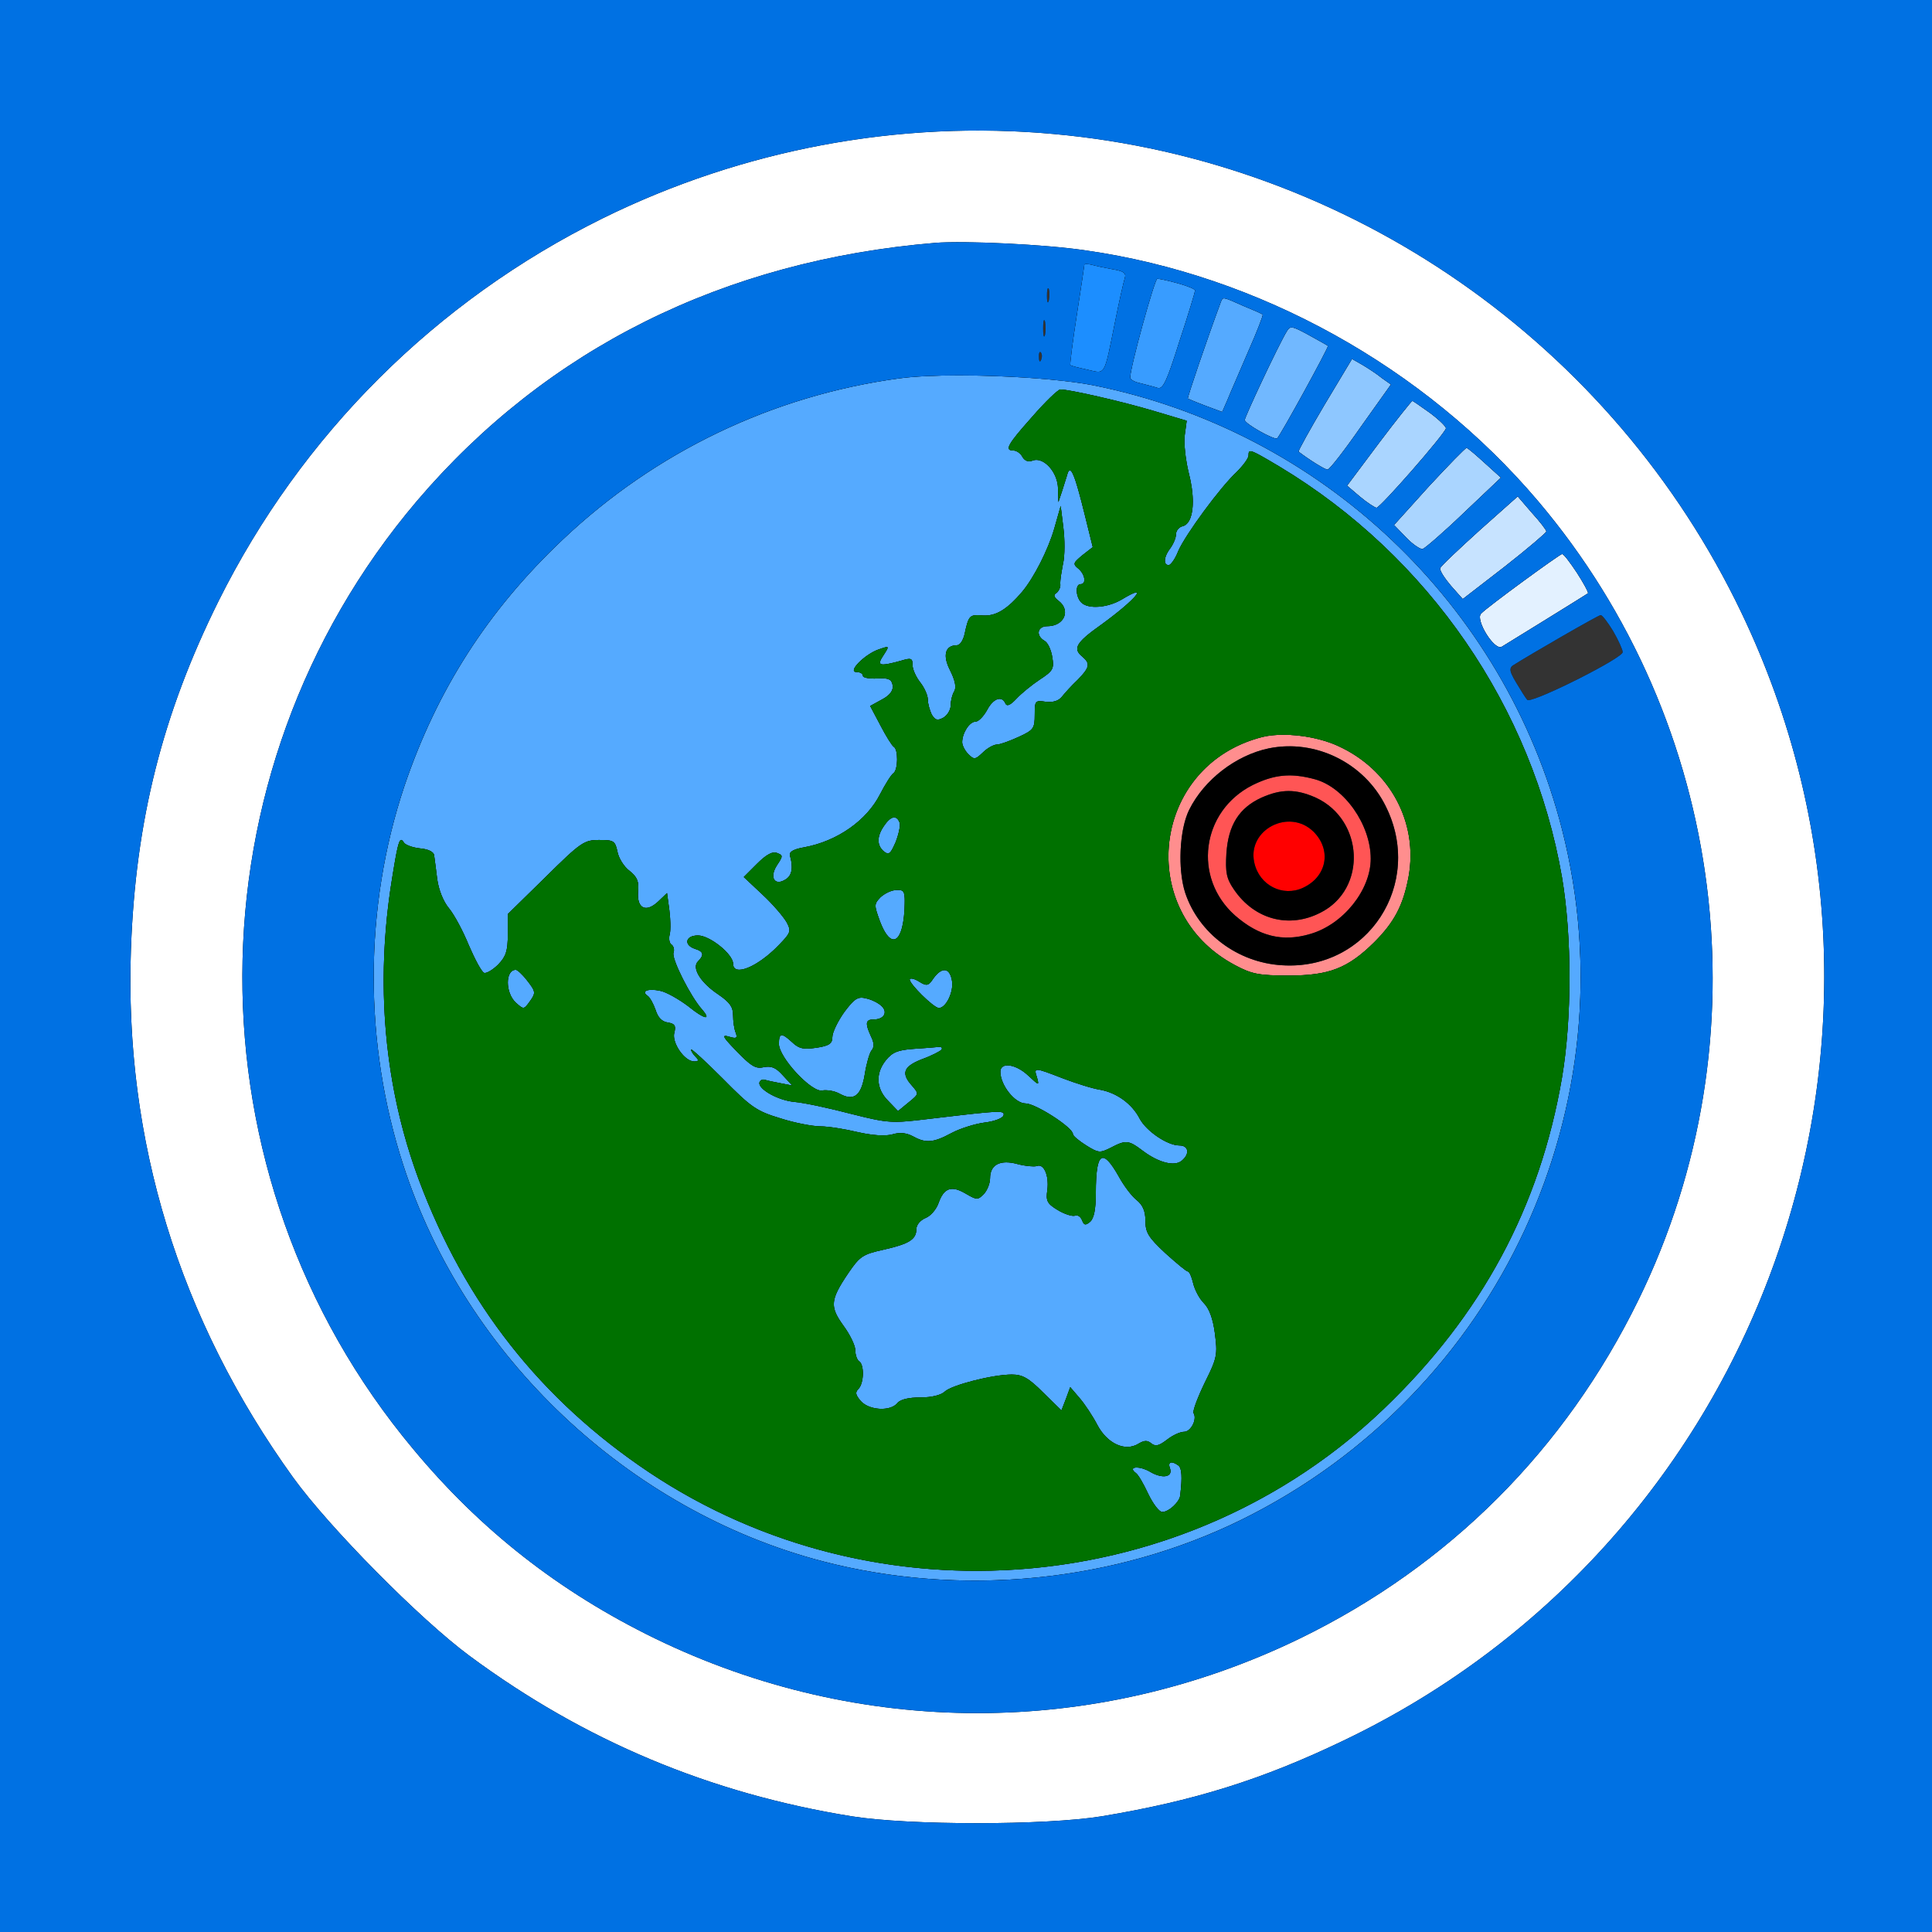<?xml version="1.0" standalone="no"?>
<!DOCTYPE svg PUBLIC "-//W3C//DTD SVG 20010904//EN"
   "http://www.w3.org/TR/2001/REC-SVG-20010904/DTD/svg10.dtd">

<svg xmlns="http://www.w3.org/2000/svg" xmlns:xlink="http://www.w3.org/1999/xlink" width="792px" height="792px" viewBox="0 0 506 506 ">
   <rect x="0" y="0" width="506" height="506" fill="#333333" stroke="none"/>
   <g id="cvpage1_top" width="612px" height="792px" transform="translate(0,0)">
      <path d="M 276 35.1 C 353.6 42.1 422.4 90 456.1 160.5 C 470.814 191.241 477.779 223.728 477.779 255.736 C 477.779 338.369 431.359 417.814 352 455.8 C 330.6 466.1 312.6 471.7 288.5 475.7 C 281.1 476.9 268.5 477.5 255.875 477.5 C 243.25 477.5 230.6 476.9 223.1 475.7 C 185.9 469.7 153 455.9 123 433.7 C 110 424.1 86.2 400 76.8 387 C 48.563 347.808 34.15 303.801 34.15 256.83 C 34.15 254.064 34.2 251.287 34.3 248.5 C 35.5 214.9 42.6 186.9 57.2 157.5 C 78.9 113.9 114.1 78.8 157.8 57.2 C 188.501 42.059 222.282 34.195 256.156 34.195 C 262.774 34.195 269.397 34.495 276 35.1 M 245 63.6 C 189.5 68.2 143.1 91.4 109.2 131.2 C 78.724 167.107 63.474 211.537 63.474 255.969 C 63.474 299.888 78.374 343.808 108.2 379.5 C 125.9 400.8 146.5 416.9 171.5 429.1 C 198.35 442.15 227.175 448.675 256 448.675 C 284.825 448.675 313.65 442.15 340.5 429.1 C 379.5 410.1 409.9 379.7 429.1 340.5 C 442.166 313.821 448.554 284.982 448.554 256.268 C 448.554 211.362 432.932 166.761 402.8 131.2 C 373 96.1 329.8 72.1 284.5 65.6 C 276.1 64.32 260.724 63.424 251.018 63.424 C 248.592 63.424 246.52 63.48 245 63.6 " fill="#FFF" fill-rule="evenodd" stroke="none" />
      <path d="M 276 35.1 C 353.6 42.1 422.4 90 456.1 160.5 C 470.814 191.241 477.779 223.728 477.779 255.736 C 477.779 338.369 431.359 417.814 352 455.8 C 330.6 466.1 312.6 471.7 288.5 475.7 C 281.1 476.9 268.5 477.5 255.875 477.5 C 243.25 477.5 230.6 476.9 223.1 475.7 C 185.9 469.7 153 455.9 123 433.7 C 110 424.1 86.2 400 76.8 387 C 48.563 347.808 34.15 303.801 34.15 256.83 C 34.15 254.064 34.2 251.287 34.3 248.5 C 35.5 214.9 42.6 186.9 57.2 157.5 C 78.9 113.9 114.1 78.8 157.8 57.2 C 188.501 42.059 222.282 34.195 256.156 34.195 C 262.774 34.195 269.397 34.495 276 35.1 M 245 63.6 C 189.5 68.2 143.1 91.4 109.2 131.2 C 78.724 167.107 63.474 211.537 63.474 255.969 C 63.474 299.888 78.374 343.808 108.2 379.5 C 125.9 400.8 146.5 416.9 171.5 429.1 C 198.35 442.15 227.175 448.675 256 448.675 C 284.825 448.675 313.65 442.15 340.5 429.1 C 379.5 410.1 409.9 379.7 429.1 340.5 C 442.166 313.821 448.554 284.982 448.554 256.268 C 448.554 211.362 432.932 166.761 402.8 131.2 C 373 96.1 329.8 72.1 284.5 65.6 C 276.1 64.32 260.724 63.424 251.018 63.424 C 248.592 63.424 246.52 63.48 245 63.6 " fill="#FFF" fill-rule="evenodd" stroke="none" />
      <path d="M 276 35.1 C 353.6 42.1 422.4 90 456.1 160.5 C 470.814 191.241 477.779 223.728 477.779 255.736 C 477.779 338.369 431.359 417.814 352 455.8 C 330.6 466.1 312.6 471.7 288.5 475.7 C 281.1 476.9 268.5 477.5 255.875 477.5 C 243.25 477.5 230.6 476.9 223.1 475.7 C 185.9 469.7 153 455.9 123 433.7 C 110 424.1 86.2 400 76.8 387 C 48.563 347.808 34.15 303.801 34.15 256.83 C 34.15 254.064 34.2 251.287 34.3 248.5 C 35.5 214.9 42.6 186.9 57.2 157.5 C 78.9 113.9 114.1 78.8 157.8 57.2 C 188.501 42.059 222.282 34.195 256.156 34.195 C 262.774 34.195 269.397 34.495 276 35.1 M 245 63.6 C 189.5 68.2 143.1 91.4 109.2 131.2 C 78.724 167.107 63.474 211.537 63.474 255.969 C 63.474 299.888 78.374 343.808 108.2 379.5 C 125.9 400.8 146.5 416.9 171.5 429.1 C 198.35 442.15 227.175 448.675 256 448.675 C 284.825 448.675 313.65 442.15 340.5 429.1 C 379.5 410.1 409.9 379.7 429.1 340.5 C 442.166 313.821 448.554 284.982 448.554 256.268 C 448.554 211.362 432.932 166.761 402.8 131.2 C 373 96.1 329.8 72.1 284.5 65.6 C 276.1 64.32 260.724 63.424 251.018 63.424 C 248.592 63.424 246.52 63.48 245 63.6 " fill="#FFF" fill-rule="evenodd" stroke="none" />
      <path d="M 276 35.1 C 353.6 42.1 422.4 90 456.1 160.5 C 470.814 191.241 477.779 223.728 477.779 255.736 C 477.779 338.369 431.359 417.814 352 455.8 C 330.6 466.1 312.6 471.7 288.5 475.7 C 281.1 476.9 268.5 477.5 255.875 477.5 C 243.25 477.5 230.6 476.9 223.1 475.7 C 185.9 469.7 153 455.9 123 433.7 C 110 424.1 86.2 400 76.8 387 C 48.563 347.808 34.15 303.801 34.15 256.83 C 34.15 254.064 34.2 251.287 34.3 248.5 C 35.5 214.9 42.6 186.9 57.2 157.5 C 78.9 113.9 114.1 78.8 157.8 57.2 C 188.501 42.059 222.282 34.195 256.156 34.195 C 262.774 34.195 269.397 34.495 276 35.1 M 245 63.6 C 189.5 68.2 143.1 91.4 109.2 131.2 C 78.724 167.107 63.474 211.537 63.474 255.969 C 63.474 299.888 78.374 343.808 108.2 379.5 C 125.9 400.8 146.5 416.9 171.5 429.1 C 198.35 442.15 227.175 448.675 256 448.675 C 284.825 448.675 313.65 442.15 340.5 429.1 C 379.5 410.1 409.9 379.7 429.1 340.5 C 442.166 313.821 448.554 284.982 448.554 256.268 C 448.554 211.362 432.932 166.761 402.8 131.2 C 373 96.1 329.8 72.1 284.5 65.6 C 276.1 64.32 260.724 63.424 251.018 63.424 C 248.592 63.424 246.52 63.48 245 63.6 " fill="#FFF" fill-rule="evenodd" stroke="none" />
      <path d="M 291.3 70.5 C 293.8 70.917 294.703 71.333 294.703 72.213 C 294.703 72.389 294.667 72.583 294.6 72.8 C 294.3 73.7 293.1 79 292 84.5 C 291.839 85.297 291.69 86.046 291.548 86.751 C 289.806 95.454 289.423 97.369 287.595 97.369 C 287.08 97.369 286.449 97.216 285.641 97.021 C 285.351 96.951 285.039 96.876 284.7 96.8 C 282.4 96.3 280.4 95.8 280.3 95.6 C 280.294 95.594 280.291 95.564 280.291 95.512 C 280.291 94.746 280.97 89.155 282 82.6 C 283.1 75.5 284 69.5 284 69.3 C 284 69.2 284.2 69.15 284.525 69.15 C 284.85 69.15 285.3 69.2 285.8 69.3 C 286.7 69.6 289.2 70.1 291.3 70.5 " fill="#1C8EFF" fill-rule="evenodd" stroke="none" />
      <path d="M 308.5 74.2 C 311 74.9 313 75.7 313 76.1 C 313 76.4 311.2 82.5 308.9 89.4 C 305.843 99.127 304.76 101.645 303.504 101.645 C 303.404 101.645 303.303 101.629 303.2 101.6 C 302.534 101.378 301.264 101.046 300.041 100.726 C 299.613 100.614 299.19 100.504 298.8 100.4 C 297.2 100.1 296 99.4 296 98.9 C 296 96.2 302.4 73 303.1 73 C 303.6 73 306 73.5 308.5 74.2 " fill="#389CFF" fill-rule="evenodd" stroke="none" />
      <path d="M 325.6 80.1 C 328.3 81.2 330.6 82.2 330.7 82.4 C 330.711 82.405 330.716 82.423 330.716 82.453 C 330.716 82.974 329.077 87.179 326.9 92.1 C 325.895 94.476 324.827 96.936 323.896 99.078 C 322.791 101.624 321.88 103.722 321.5 104.7 C 321.5 104.7 320.1 107.9 320.1 107.9 C 320.1 107.9 315.8 106.3 315.8 106.3 C 313.4 105.4 311.3 104.5 311.1 104.4 C 311.096 104.396 311.094 104.387 311.094 104.373 C 311.094 103.628 316.168 88.718 319.7 79.2 C 319.729 79.126 319.757 79.056 319.783 78.99 C 319.994 78.445 320.115 78.135 320.58 78.135 C 321.199 78.135 322.428 78.684 325.289 79.962 C 325.391 80.007 325.494 80.053 325.6 80.1 " fill="#5AF" fill-rule="evenodd" stroke="none" />
      <path d="M 347.8 90.6 C 347.803 90.602 347.805 90.608 347.805 90.616 C 347.805 91.338 335.389 114.009 334.5 114.8 C 334.462 114.838 334.395 114.856 334.302 114.856 C 332.93 114.856 326 110.937 326 110 C 326 109.2 334.8 90.4 337 86.8 C 337.397 86.138 337.697 85.768 338.287 85.768 C 339.033 85.768 340.243 86.36 342.7 87.7 C 343.173 87.963 343.631 88.216 344.065 88.457 C 346.109 89.59 347.635 90.435 347.8 90.6 " fill="#71B8FF" fill-rule="evenodd" stroke="none" />
      <path d="M 361.9 99 C 361.9 99 364.3 100.7 364.3 100.7 C 364.3 100.7 356.4 111.8 356.4 111.8 C 352.1 118 348.2 123 347.7 123 C 347 123 343 120.5 340.1 118.3 C 340.094 118.297 340.091 118.289 340.091 118.275 C 340.091 117.856 343.12 112.398 346.9 106 C 346.9 106 354.1 94 354.1 94 C 354.1 94 356.9 95.6 356.9 95.6 C 358.4 96.5 360.7 98 361.9 99 " fill="#8EC7FF" fill-rule="evenodd" stroke="none" />
      <path d="M 374.6 108.2 C 376.936 109.952 378.704 111.704 378.704 112.165 C 378.704 112.178 378.703 112.189 378.7 112.2 C 378.2 113.9 361.5 133 360.5 133 C 360 132.9 358 131.6 356.2 130.1 C 356.2 130.1 352.8 127.2 352.8 127.2 C 352.8 127.2 361.1 116.1 361.1 116.1 C 365.7 110 369.7 105 369.9 105 C 370.085 105 371.892 106.281 374.059 107.817 C 374.237 107.943 374.418 108.071 374.6 108.2 " fill="#AAD5FF" fill-rule="evenodd" stroke="none" />
      <path d="M 388.9 121.3 C 388.9 121.3 393.1 125.1 393.1 125.1 C 393.1 125.1 383.4 134.3 383.4 134.3 C 378.1 139.4 373.2 143.6 372.6 143.8 C 372.578 143.804 372.555 143.805 372.53 143.805 C 371.856 143.805 369.939 142.535 368.3 140.8 C 368.3 140.8 365.1 137.5 365.1 137.5 C 365.1 137.5 374.3 127.3 374.3 127.3 C 379.4 121.8 383.8 117.3 384.1 117.3 C 384.5 117.4 386.6 119.2 388.9 121.3 " fill="#AAD5FF" fill-rule="evenodd" stroke="none" />
      <path d="M 405 139.2 C 405 139.5 400.1 143.7 394.1 148.4 C 394.1 148.4 383.1 156.9 383.1 156.9 C 383.1 156.9 380 153.4 380 153.4 C 378.416 151.537 377.18 149.673 377.18 148.942 C 377.18 148.889 377.186 148.841 377.2 148.8 C 377.4 148.2 382.1 143.8 387.5 138.9 C 387.5 138.9 397.5 130 397.5 130 C 397.5 130 401.2 134.3 401.2 134.3 C 403.3 136.6 405 138.8 405 139.2 " fill="#C7E3FF" fill-rule="evenodd" stroke="none" />
      <path d="M 413 150 C 414.677 152.609 415.92 154.871 415.92 155.329 C 415.92 155.363 415.913 155.386 415.9 155.4 C 415.5 155.7 395.3 168.2 393.3 169.4 C 393.181 169.469 393.05 169.501 392.909 169.501 C 391.088 169.501 387.594 164.116 387.594 161.645 C 387.594 161.239 387.688 160.912 387.9 160.7 C 389.6 158.9 408.4 145.2 409.1 145.1 C 409.108 145.098 409.117 145.097 409.127 145.097 C 409.571 145.097 411.238 147.357 413 150 " fill="#E3F1FF" fill-rule="evenodd" stroke="none" />
      <path d="M 350.5 195.4 C 362.286 200.773 369.416 211.929 369.416 224.052 C 369.416 225.917 369.247 227.806 368.9 229.7 C 367.5 237.1 365.2 241.5 359.9 246.8 C 353 253.6 348.1 255.5 337.5 255.5 C 329.7 255.5 327.8 255.1 323.5 252.8 C 311.647 246.538 306.016 235.375 306.016 224.295 C 306.016 210.602 314.616 197.035 330.7 193 C 332.287 192.618 334.15 192.435 336.137 192.435 C 340.913 192.435 346.404 193.494 350.5 195.4 M 332.3 196 C 323.7 197.8 315.4 204.2 311.5 212 C 309.976 214.99 309.173 219.837 309.173 224.584 C 309.173 227.934 309.573 231.235 310.4 233.8 C 313.9 244.4 324.1 252.1 335.7 252.8 C 336.404 252.847 337.1 252.87 337.788 252.87 C 354.264 252.87 366.174 239.668 366.174 224.592 C 366.174 220.161 365.145 215.567 362.9 211.1 C 358.121 201.458 348.1 195.456 337.683 195.456 C 335.892 195.456 334.09 195.633 332.3 196 " fill="#FF8E8E" fill-rule="evenodd" stroke="none" />
      <path d="M 344.4 204.1 C 352.1 206.2 359 216 359 224.9 C 359 233.1 351.8 242.1 343.2 244.6 C 341.087 245.237 339.066 245.555 337.11 245.555 C 332.311 245.555 327.905 243.637 323.5 239.8 C 318.677 235.537 316.358 229.865 316.358 224.244 C 316.358 216.813 320.413 209.472 328.1 205.6 C 331.556 203.902 334.534 203.087 337.725 203.087 C 339.797 203.087 341.959 203.431 344.4 204.1 M 330.4 208.9 C 324.5 211.6 321.7 216.1 321.2 223.5 C 321.137 224.548 321.101 225.447 321.101 226.24 C 321.101 229.228 321.62 230.708 323.2 233 C 326.761 238.241 332.038 241.089 337.636 241.089 C 340.368 241.089 343.177 240.411 345.9 239 C 351.73 236.037 354.568 230.357 354.568 224.601 C 354.568 218.31 351.179 211.929 344.6 208.9 C 342 207.75 339.75 207.175 337.5 207.175 C 335.25 207.175 333 207.75 330.4 208.9 " fill="#F55" fill-rule="evenodd" stroke="none" />
      <path d="M 344.1 217.9 C 346.012 219.853 346.931 222.153 346.931 224.391 C 346.931 227.652 344.978 230.78 341.3 232.5 C 340.045 233.092 338.74 233.37 337.462 233.37 C 333.339 233.37 329.492 230.48 328.5 225.9 C 328.354 225.237 328.284 224.59 328.284 223.964 C 328.284 218.88 332.856 215.18 337.639 215.18 C 339.898 215.18 342.205 216.005 344.1 217.9 " fill="#F00" fill-rule="evenodd" stroke="none" />
      <path d="M 308.6 383.8 C 309.154 384.17 309.443 385.221 309.443 387.119 C 309.443 388.304 309.33 389.817 309.1 391.7 C 308.9 393.4 306.1 396 304.4 396 C 303.6 396 302 393.9 300.7 391.2 C 299.5 388.6 298.1 386.2 297.5 385.8 C 296.938 385.384 296.698 385.052 296.698 384.812 C 296.698 384.508 297.078 384.349 297.672 384.349 C 298.535 384.349 299.847 384.684 301.1 385.4 C 302.49 386.243 303.81 386.642 304.804 386.642 C 305.873 386.642 306.566 386.18 306.566 385.313 C 306.566 385.072 306.513 384.801 306.4 384.5 C 306.282 384.185 306.226 383.916 306.226 383.697 C 306.226 383.259 306.452 383.024 306.855 383.024 C 307.268 383.024 307.868 383.271 308.6 383.8 " fill="#5AF" fill-rule="evenodd" stroke="none" />
      <path d="M 137.9 256.6 C 139.252 258.331 139.873 259.184 139.873 259.998 C 139.873 260.689 139.426 261.352 138.6 262.5 C 137.891 263.463 137.515 263.938 137.057 263.938 C 136.611 263.938 136.087 263.488 135.1 262.6 C 133.7 261.3 133 259.15 133 257.325 C 133 255.5 133.7 254 135.1 254 C 135.5 254 136.8 255.2 137.9 256.6 " fill="#5AF" fill-rule="evenodd" stroke="none" />
      <path d="M 235.6 215.4 C 235.66 215.54 235.688 215.744 235.688 215.998 C 235.688 217.012 235.24 218.82 234.6 220.5 C 233.65 222.672 233.16 223.508 232.537 223.508 C 232.242 223.508 231.917 223.321 231.5 223 C 230.562 222.21 230.087 221.226 230.087 220.094 C 230.087 218.933 230.587 217.618 231.6 216.2 C 232.554 214.798 233.445 214.087 234.184 214.087 C 234.763 214.087 235.249 214.522 235.6 215.4 " fill="#5AF" fill-rule="evenodd" stroke="none" />
      <path d="M 249.3 256.7 C 249.371 257.044 249.404 257.409 249.404 257.786 C 249.404 260.582 247.575 264 245.9 264 C 244.567 264 238.25 257.747 238.25 256.542 C 238.25 256.482 238.267 256.434 238.3 256.4 C 238.377 256.323 238.506 256.286 238.675 256.286 C 239.169 256.286 240.007 256.604 240.9 257.2 C 241.637 257.65 242.156 257.9 242.601 257.9 C 243.244 257.9 243.732 257.381 244.5 256.2 C 245.539 254.783 246.533 254.08 247.357 254.08 C 248.277 254.08 248.983 254.958 249.3 256.7 " fill="#5AF" fill-rule="evenodd" stroke="none" />
      <path d="M 236.9 238.2 C 236.614 243.345 235.478 246.039 234.035 246.039 C 232.954 246.039 231.699 244.527 230.5 241.4 C 229.712 239.233 229.312 238.085 229.312 237.263 C 229.312 236.415 229.737 235.914 230.6 235 C 231.7 234 233.5 233.1 234.8 233.1 C 234.962 233.092 235.112 233.088 235.251 233.088 C 236.591 233.088 236.96 233.523 236.96 235.958 C 236.96 236.571 236.937 237.31 236.9 238.2 " fill="#5AF" fill-rule="evenodd" stroke="none" />
      <path d="M 286.3 100.9 C 346.2 112.9 394 158.2 409.1 217.2 C 412.386 230.094 413.969 243.09 413.969 255.929 C 413.969 314.985 380.481 370.729 325.2 398 C 303.79 408.544 279.568 413.963 255.327 413.963 C 241.865 413.963 228.397 412.292 215.4 408.9 C 164.5 395.6 121.8 355.2 105.6 305.1 C 100.45 289.252 97.874 272.546 97.874 255.869 C 97.874 238.87 100.55 221.901 105.9 205.9 C 114.4 180.8 127.7 159.9 147.4 141.3 C 171.7 118.3 202.4 103.6 235.5 99.1 C 239.4 98.567 244.978 98.322 251.137 98.322 C 263.456 98.322 278.1 99.3 286.3 100.9 M 270.3 109.2 C 265.993 114.037 264.189 116.328 264.189 117.323 C 264.189 117.829 264.656 118 265.5 118 C 266.2 118 267.3 118.7 267.8 119.7 C 268.225 120.408 268.85 120.815 269.57 120.815 C 269.866 120.815 270.179 120.746 270.5 120.6 C 270.795 120.495 271.099 120.445 271.408 120.445 C 274.039 120.445 277.01 124.052 277.1 127.9 C 277.1 127.9 277.2 131.5 277.2 131.5 C 277.2 131.5 278.2 128.5 278.2 128.5 C 278.439 127.686 278.724 126.804 278.979 126.017 C 279.256 125.16 279.496 124.417 279.6 124 C 279.779 123.463 279.973 123.181 280.195 123.181 C 280.963 123.181 282.06 126.562 284 134.4 C 284 134.4 286.2 143.3 286.2 143.3 C 286.2 143.3 283.5 145.4 283.5 145.4 C 282.098 146.569 281.447 147.157 281.447 147.683 C 281.447 148.058 281.776 148.401 282.4 148.9 C 283.431 149.759 284.002 150.978 284.002 151.864 C 284.002 152.525 283.684 153 283 153 C 282.336 153 282.01 153.742 282.01 154.682 C 282.01 155.725 282.411 157.011 283.2 157.8 C 283.966 158.566 285.33 158.934 286.929 158.934 C 289.087 158.934 291.675 158.264 293.8 157 C 295.913 155.721 297.13 155.161 297.589 155.161 C 297.732 155.161 297.802 155.215 297.802 155.32 C 297.802 156.083 294.079 159.508 288.3 163.7 C 283.992 166.749 282.144 168.479 282.144 169.911 C 282.144 170.64 282.623 171.292 283.5 172 C 284.408 172.778 284.885 173.406 284.885 174.128 C 284.885 175.075 284.06 176.183 282.3 178 C 280.7 179.5 278.9 181.5 278.1 182.5 C 277.348 183.419 276.247 183.85 274.797 183.85 C 274.511 183.85 274.212 183.833 273.9 183.8 C 273.249 183.707 272.744 183.641 272.352 183.641 C 271.059 183.641 271 184.36 271 187.2 C 271 190.8 270.7 191.2 266.8 193 C 264.4 194.1 261.9 195 261.1 195 C 260.3 195 258.6 195.9 257.4 197.1 C 256.341 198.106 255.759 198.579 255.222 198.579 C 254.746 198.579 254.306 198.206 253.6 197.5 C 252.7 196.6 252 195.2 252 194.4 C 252 192 253.9 189 255.5 189 C 256.3 189 257.6 187.6 258.5 186 C 259.497 184.068 260.766 183.029 261.799 183.029 C 262.423 183.029 262.961 183.409 263.3 184.2 C 263.438 184.512 263.637 184.667 263.903 184.667 C 264.407 184.667 265.154 184.112 266.2 183 C 267.5 181.6 270.2 179.4 272.3 178 C 274.988 176.233 275.789 175.529 275.789 173.892 C 275.789 173.398 275.716 172.819 275.6 172.1 C 275.3 170.2 274.4 168.2 273.5 167.8 C 272.501 167.192 272.03 166.395 272.03 165.689 C 272.03 164.768 272.829 164 274.3 164 C 277.163 164 278.925 162.264 278.925 160.362 C 278.925 159.342 278.418 158.273 277.3 157.4 C 276.532 156.809 276.148 156.358 276.148 155.984 C 276.148 155.726 276.332 155.505 276.7 155.3 C 277.248 154.843 277.713 153.969 277.713 153.212 C 277.713 153.14 277.709 153.069 277.7 153 C 277.689 152.916 277.684 152.813 277.684 152.695 C 277.684 151.697 278.042 149.578 278.4 147.7 C 278.664 146.644 278.788 144.948 278.788 143.11 C 278.788 141.467 278.689 139.711 278.5 138.2 C 278.5 138.2 277.8 132.5 277.8 132.5 C 277.8 132.5 276.1 138.5 276.1 138.5 C 274.5 144 270.8 151.3 267.7 155 C 263.993 159.372 261.099 161.215 257.988 161.215 C 257.826 161.215 257.663 161.21 257.5 161.2 C 256.884 161.149 256.367 161.112 255.929 161.112 C 253.805 161.112 253.512 161.973 252.6 166.2 C 252.2 167.8 251.4 169 250.6 169 C 248.695 169 247.697 170.019 247.697 171.733 C 247.697 172.808 248.09 174.158 248.9 175.7 C 249.774 177.449 250.196 178.836 250.196 179.861 C 250.196 180.359 250.096 180.773 249.9 181.1 C 249.4 181.9 249 183.5 249 184.7 C 249 185.9 248.1 187.4 247 188 C 246.432 188.303 245.993 188.462 245.619 188.462 C 245.003 188.462 244.559 188.032 244 187.1 C 243.5 186 243 184.3 243 183.2 C 243 182.1 242.1 180.1 241 178.7 C 239.9 177.3 239 175.3 239 174.2 C 239 173.078 238.883 172.578 238.094 172.578 C 237.616 172.578 236.893 172.761 235.8 173.1 C 233.605 173.699 232.159 174.026 231.334 174.026 C 230.743 174.026 230.471 173.858 230.471 173.5 C 230.471 173.106 230.801 172.482 231.4 171.6 C 232.082 170.535 232.473 169.923 232.473 169.65 C 232.473 169.53 232.398 169.475 232.24 169.475 C 231.912 169.475 231.224 169.713 230.1 170.1 C 227.122 171.146 223.626 174.33 223.626 175.533 C 223.626 175.825 223.832 176 224.3 176 C 225.2 176 226 176.4 226 177 C 226 177.435 227.289 177.719 228.943 177.719 C 229.188 177.719 229.442 177.713 229.7 177.7 C 230.18 177.669 230.602 177.653 230.974 177.653 C 233.007 177.653 233.546 178.148 233.8 179.5 C 233.818 179.618 233.827 179.735 233.827 179.853 C 233.827 181.034 232.91 182.2 231 183.2 C 231 183.2 227.9 184.9 227.9 184.9 C 227.9 184.9 230.6 190 230.6 190 C 232 192.7 233.6 195.3 234.1 195.6 C 234.675 195.935 234.952 197.35 234.952 198.821 C 234.952 200.419 234.625 202.083 234 202.5 C 233.4 202.9 231.9 205.3 230.5 208 C 227 214.9 219.3 220.3 210.7 221.9 C 208.088 222.35 206.855 222.963 206.855 223.811 C 206.855 223.904 206.87 224.001 206.9 224.1 C 207.216 225.223 207.372 226.198 207.372 227.034 C 207.372 228.581 206.839 229.651 205.8 230.3 C 205.088 230.766 204.461 230.974 203.95 230.974 C 203.054 230.974 202.518 230.335 202.518 229.337 C 202.518 228.588 202.82 227.636 203.5 226.6 C 204.3 225.4 204.7 224.75 204.7 224.325 C 204.7 223.9 204.3 223.7 203.5 223.4 C 203.305 223.311 203.091 223.267 202.857 223.267 C 201.775 223.267 200.274 224.226 198.3 226.2 C 198.3 226.2 194.8 229.7 194.8 229.7 C 194.8 229.7 199.7 234.3 199.7 234.3 C 202.4 236.8 205.2 240.1 206 241.5 C 206.476 242.379 206.751 242.99 206.751 243.573 C 206.751 244.582 205.928 245.509 203.9 247.6 C 200.108 251.53 195.889 253.986 193.634 253.986 C 192.618 253.986 192 253.487 192 252.4 C 192 249.9 185.9 245 182.8 245 C 180.981 245 180.012 245.76 180.012 246.609 C 180.012 247.301 180.654 248.051 182 248.5 C 183.294 248.894 183.923 249.351 183.923 249.978 C 183.923 250.466 183.543 251.057 182.8 251.8 C 182.43 252.17 182.254 252.644 182.254 253.192 C 182.254 255.16 184.523 258.075 188.2 260.5 C 191.1 262.5 192 263.7 192 265.9 C 192 267.5 192.3 269.6 192.7 270.5 C 192.836 270.88 192.912 271.171 192.912 271.382 C 192.912 271.681 192.759 271.819 192.401 271.819 C 192.078 271.819 191.59 271.707 190.9 271.5 C 190.495 271.378 190.189 271.31 189.988 271.31 C 189.804 271.31 189.708 271.368 189.708 271.495 C 189.708 271.911 190.737 273.076 193 275.4 C 196.061 278.543 197.411 279.634 198.975 279.634 C 199.301 279.634 199.637 279.586 200 279.5 C 200.416 279.417 200.797 279.373 201.156 279.373 C 202.525 279.373 203.574 280.016 205 281.6 C 205 281.6 207.5 284.3 207.5 284.3 C 207.5 284.3 204.4 283.7 204.4 283.7 C 202.8 283.4 200.9 283 200.3 282.8 C 200.175 282.758 200.05 282.738 199.928 282.738 C 199.467 282.738 199.058 283.025 198.9 283.5 C 198.885 283.562 198.878 283.626 198.878 283.691 C 198.878 285.415 203.861 288.215 208.1 288.6 C 210.5 288.8 217.1 290.2 222.8 291.7 C 228.752 293.203 231.451 293.802 234.656 293.802 C 236.782 293.802 239.131 293.539 242.8 293.1 C 253.733 291.797 258.858 291.2 261.156 291.2 C 262.511 291.2 262.883 291.408 262.883 291.801 C 262.883 291.918 262.85 292.051 262.8 292.2 C 262.5 292.9 260.4 293.7 257.9 294 C 255.5 294.3 251.6 295.5 249.3 296.7 C 246.606 298.159 244.793 298.863 243.12 298.863 C 241.813 298.863 240.591 298.433 239.1 297.6 C 238.053 297.046 237.006 296.757 235.889 296.757 C 235.193 296.757 234.469 296.869 233.7 297.1 C 233.021 297.279 232.177 297.368 231.19 297.368 C 229.412 297.368 227.171 297.079 224.6 296.5 C 221.3 295.7 216.9 295 214.9 295 C 212.9 295 208.1 294.1 204.4 292.9 C 198.1 291 196.7 290 189.3 282.5 C 184.947 278.147 181.399 274.868 181.031 274.868 C 181.011 274.868 181 274.878 181 274.9 C 181 275.3 181.5 276.1 182.2 276.8 C 182.596 277.196 182.799 277.476 182.799 277.666 C 182.799 277.906 182.472 278 181.8 278 C 179.526 278 176.507 273.945 176.507 271.256 C 176.507 270.988 176.537 270.735 176.6 270.5 C 176.73 270.008 176.799 269.609 176.799 269.284 C 176.799 268.354 176.234 268.022 174.9 267.8 C 173.4 267.6 172.3 266.5 171.7 264.5 C 171.1 262.8 170.2 261.2 169.6 260.8 C 169.121 260.481 168.904 260.189 168.904 259.947 C 168.904 259.515 169.598 259.239 170.726 259.239 C 171.337 259.239 172.076 259.32 172.9 259.5 C 174.5 259.8 177.8 261.7 180.2 263.5 C 182.545 265.409 184.206 266.395 184.794 266.395 C 184.947 266.395 185.028 266.328 185.028 266.192 C 185.028 265.894 184.643 265.267 183.8 264.3 C 180.967 261.089 176.351 252.082 176.351 249.826 C 176.351 249.693 176.367 249.583 176.4 249.5 C 176.483 249.28 176.52 249.052 176.52 248.829 C 176.52 248.242 176.262 247.69 175.9 247.4 C 175.486 247.193 175.262 246.509 175.262 245.744 C 175.262 245.4 175.307 245.041 175.4 244.7 C 175.526 244.239 175.581 243.463 175.581 242.539 C 175.581 241.258 175.474 239.695 175.3 238.3 C 175.3 238.3 174.7 233.9 174.7 233.9 C 174.7 233.9 172.4 236.1 172.4 236.1 C 171.184 237.24 170.084 237.788 169.203 237.788 C 167.898 237.788 167.075 236.583 167.075 234.316 C 167.075 234.088 167.083 233.849 167.1 233.6 C 167.152 233.13 167.18 232.705 167.18 232.315 C 167.18 230.47 166.552 229.421 164.9 228.1 C 163.4 227 162 224.7 161.7 223 C 161.1 220.2 160.7 220 156.9 220 C 153 220 152.1 220.6 142.9 229.7 C 142.9 229.7 133 239.4 133 239.4 C 133 239.4 133 244.7 133 244.7 C 133 249.1 132.5 250.5 130.5 252.6 C 129.22 253.88 127.689 254.826 126.978 254.826 C 126.911 254.826 126.852 254.817 126.8 254.8 C 126.1 254.5 124.4 251.3 122.8 247.6 C 121.3 243.9 119 239.6 117.6 237.9 C 116.1 236.1 114.9 233.1 114.5 230.2 C 114.286 228.343 114.02 226.384 113.85 225.124 C 113.782 224.62 113.729 224.229 113.7 224 C 113.6 223.1 112.2 222.4 110 222.2 C 108.1 222 106.2 221.3 105.8 220.7 C 105.528 220.255 105.299 219.987 105.084 219.987 C 104.429 219.987 103.905 222.472 102.7 230 C 101.226 239.01 100.492 247.967 100.492 256.799 C 100.492 274.924 103.582 292.527 109.7 309 C 121.8 341.4 141.6 366.6 170 385.6 C 195.966 402.925 225.911 411.408 255.715 411.408 C 294.551 411.408 333.149 397.006 362.4 369 C 388.1 344.4 403.3 316.1 409.1 282.2 C 410.4 274.5 411.05 265.25 411.05 256 C 411.05 246.75 410.4 237.5 409.1 229.8 C 401.4 185.3 374.2 145.7 335.1 122.2 C 330.22 119.297 328.278 118.187 327.507 118.187 C 327.029 118.187 327 118.612 327 119.3 C 327 120 325.6 121.9 323.9 123.6 C 319.5 127.7 310.5 140 308.6 144.3 C 307.8 146.4 306.6 148 306.1 148 C 305.42 148 305.089 147.548 305.089 146.849 C 305.089 146.006 305.57 144.803 306.5 143.6 C 307.3 142.5 308 140.9 308 139.9 C 308 139 308.8 138 309.8 137.8 C 311.51 137.311 312.4 134.882 312.4 131.401 C 312.4 129.184 312.039 126.54 311.3 123.7 C 310.66 121.06 310.212 117.716 310.212 115.409 C 310.212 114.832 310.24 114.32 310.3 113.9 C 310.3 113.9 310.8 110.2 310.8 110.2 C 310.8 110.2 302.1 107.6 302.1 107.6 C 293.7 105.1 280.1 102 277.7 102 C 277 102.1 273.7 105.3 270.3 109.2 " fill="#5AF" fill-rule="evenodd" stroke="none" />
      <path d="M 246.6 274.9 C 246.3 275.3 244 276.5 241.5 277.4 C 238.535 278.55 237.108 279.663 237.108 281.094 C 237.108 282.028 237.715 283.097 238.9 284.4 C 239.709 285.344 240.155 285.863 240.155 286.349 C 240.155 286.944 239.486 287.489 238 288.7 C 238 288.7 235.2 291 235.2 291 C 235.2 291 232.6 288.3 232.6 288.3 C 230.932 286.632 230.075 284.703 230.075 282.732 C 230.075 281.04 230.707 279.317 232 277.7 C 233.7 275.6 235.1 275 239.3 274.7 C 242.2 274.5 245.1 274.3 245.8 274.2 C 245.89 274.187 245.976 274.181 246.055 274.181 C 246.45 274.181 246.701 274.335 246.701 274.59 C 246.701 274.681 246.669 274.785 246.6 274.9 " fill="#5AF" fill-rule="evenodd" stroke="none" />
      <path d="M 230.9 263.5 C 231.459 264.026 231.715 264.584 231.715 265.097 C 231.715 266.144 230.645 267 228.9 267 C 227.655 267 227.05 267.288 227.05 268.173 C 227.05 268.852 227.406 269.881 228.1 271.4 C 228.563 272.327 228.788 273.067 228.788 273.691 C 228.788 274.279 228.588 274.763 228.2 275.2 C 227.7 275.9 226.9 278.7 226.5 281.3 C 225.846 285.368 224.665 287.325 222.649 287.325 C 221.89 287.325 221.012 287.047 220 286.5 C 218.88 285.86 217.376 285.54 216.205 285.54 C 215.912 285.54 215.64 285.56 215.4 285.6 C 215.303 285.625 215.198 285.637 215.086 285.637 C 212.085 285.637 204 276.87 204 273.4 C 204 271.884 204.191 271.133 204.774 271.133 C 205.306 271.133 206.164 271.759 207.5 273 C 208.752 274.183 209.714 274.639 211.329 274.639 C 212.035 274.639 212.866 274.552 213.9 274.4 C 217.2 273.9 218 273.3 218 271.6 C 218 270.4 219.4 267.5 221.1 265.1 C 223.219 262.275 224.229 261.297 225.629 261.297 C 226.013 261.297 226.426 261.371 226.9 261.5 C 228.3 261.8 230.1 262.7 230.9 263.5 " fill="#5AF" fill-rule="evenodd" stroke="none" />
      <path d="M 269.3 281.7 C 269.312 281.711 269.324 281.723 269.336 281.734 C 270.8 283.092 271.515 283.757 271.776 283.757 C 271.86 283.757 271.897 283.689 271.897 283.554 C 271.897 283.313 271.78 282.86 271.6 282.2 C 271.375 281.525 271.213 281.019 271.213 280.685 C 271.213 280.362 271.364 280.199 271.755 280.199 C 272.583 280.199 274.483 280.924 278.3 282.4 C 281.7 283.7 286.1 285.1 288.1 285.4 C 292.5 286.2 296.5 289.1 298.5 293 C 300.2 296.2 305.7 300 308.9 300 C 310.229 300 310.945 300.675 310.945 301.583 C 310.945 302.315 310.481 303.197 309.5 304 C 308.913 304.494 308.108 304.73 307.154 304.73 C 305.017 304.73 302.135 303.543 299.3 301.4 C 297.279 299.871 296.153 299.147 294.896 299.147 C 293.851 299.147 292.715 299.647 290.9 300.6 C 289.625 301.238 288.847 301.585 288.076 301.585 C 287.154 301.585 286.242 301.089 284.5 300 C 282.6 298.8 281 297.5 281 297 C 281 295.3 271.2 289 268.6 289 C 265.8 289 262 284.2 262 280.7 C 262 279.57 262.756 279.026 263.881 279.026 C 265.345 279.026 267.434 279.947 269.3 281.7 " fill="#5AF" fill-rule="evenodd" stroke="none" />
      <path d="M 293 308.1 C 294.3 310.5 296.4 313.3 297.7 314.3 C 299.3 315.6 300 317.2 300 319.8 C 300 322.8 300.8 324.1 305.2 328.2 C 308.1 330.8 310.7 333 311.1 333 C 311.5 333 312.1 334.4 312.5 336.1 C 312.9 337.8 314.1 340.1 315.3 341.3 C 316.7 342.7 317.7 345.4 318.2 349.3 C 318.411 350.957 318.549 352.188 318.549 353.279 C 318.549 355.809 317.806 357.589 315.5 362.2 C 313.784 365.723 312.557 369.001 312.557 369.897 C 312.557 369.993 312.571 370.061 312.6 370.1 C 312.805 370.429 312.897 370.829 312.897 371.258 C 312.897 372.917 311.53 375 310.1 375 C 309.1 375 307.1 375.9 305.6 377.1 C 304.316 378.078 303.48 378.533 302.774 378.533 C 302.325 378.533 301.927 378.35 301.5 378 C 301.015 377.612 300.577 377.412 300.082 377.412 C 299.559 377.412 298.972 377.637 298.2 378.1 C 297.278 378.679 296.273 378.954 295.245 378.954 C 292.37 378.954 289.315 376.809 287.4 373.2 C 286.2 370.9 284.1 367.7 282.7 366.1 C 282.7 366.1 280.3 363.3 280.3 363.3 C 280.3 363.3 279.2 366.3 279.2 366.3 C 279.2 366.3 278 369.4 278 369.4 C 278 369.4 273.2 364.7 273.2 364.7 C 269.4 360.9 267.8 360 265 360 C 259.9 360 249.1 362.8 247.4 364.5 C 246.4 365.4 244 366 241.1 366 C 238 366 235.8 366.5 235 367.5 C 234.178 368.505 232.584 368.988 230.886 368.988 C 228.865 368.988 226.695 368.304 225.5 367 C 224.662 366.043 224.255 365.408 224.255 364.859 C 224.255 364.491 224.439 364.161 224.8 363.8 C 225.589 363.011 225.99 361.282 225.99 359.689 C 225.99 358.253 225.664 356.927 225 356.5 C 224.5 356.2 224 354.9 224 353.6 C 224 352.4 222.6 349.5 220.9 347.2 C 219.251 344.909 218.378 343.311 218.378 341.569 C 218.378 339.509 219.599 337.247 222.2 333.4 C 225.2 329 226 328.5 231.4 327.3 C 238.1 325.8 240 324.6 240 321.9 C 240 320.8 241 319.6 242.4 319 C 243.7 318.5 245.2 316.8 245.8 315.1 C 246.682 312.58 247.803 311.369 249.436 311.369 C 250.395 311.369 251.531 311.786 252.9 312.6 C 254.395 313.477 255.199 313.901 255.833 313.901 C 256.428 313.901 256.873 313.527 257.6 312.8 C 258.5 311.9 259.3 310 259.3 308.6 C 259.3 305.887 260.834 304.423 263.558 304.423 C 264.449 304.423 265.467 304.58 266.6 304.9 C 268.009 305.271 269.638 305.477 270.672 305.477 C 271.031 305.477 271.319 305.452 271.5 305.4 C 271.694 305.318 271.883 305.279 272.065 305.279 C 273.419 305.279 274.402 307.431 274.402 310.158 C 274.402 310.656 274.369 311.173 274.3 311.7 C 274.211 312.322 274.157 312.841 274.157 313.29 C 274.157 314.861 274.822 315.578 277 316.9 C 278.569 317.859 280.291 318.438 281.17 318.438 C 281.299 318.438 281.41 318.426 281.5 318.4 C 281.636 318.342 281.776 318.314 281.916 318.314 C 282.496 318.314 283.078 318.795 283.4 319.6 C 283.677 320.321 283.924 320.673 284.293 320.673 C 284.589 320.673 284.965 320.446 285.5 320 C 286.5 319.1 287 316.8 287 312.5 C 287 306.276 287.565 303.24 288.866 303.24 C 289.823 303.24 291.178 304.88 293 308.1 " fill="#5AF" fill-rule="evenodd" stroke="none" />
      <clipPath id="cp07196B">
         <rect x="0px" y="0px" width="512px" height="512px" />
      </clipPath>
      <g clip-path="url(#cp07196B)">
         <path d="M 0 256 C 0 256 0 512 0 512 C 0 512 256 512 256 512 C 256 512 512 512 512 512 C 512 512 512 256 512 256 C 512 256 512 0 512 0 C 512 0 256 0 256 0 C 256 0 0 0 0 0 C 0 0 0 256 0 256 M 276 35.1 C 353.6 42.1 422.4 90 456.1 160.5 C 508.8 270.6 462.1 403.1 352 455.8 C 330.6 466.1 312.6 471.7 288.5 475.7 C 273.7 478.1 238.1 478.1 223.1 475.7 C 185.9 469.7 153 455.9 123 433.7 C 110 424.1 86.2 400 76.8 387 C 46.9 345.5 32.5 298.6 34.3 248.5 C 35.5 214.9 42.6 186.9 57.2 157.5 C 78.9 113.9 114.1 78.8 157.8 57.2 C 194.5 39.1 235.6 31.4 276 35.1 " fill="#000" fill-rule="nonzero" stroke="none" />
      </g>
      <clipPath id="cp07196C">
         <rect x="0px" y="0px" width="512px" height="512px" />
      </clipPath>
      <g clip-path="url(#cp07196C)">
         <path d="M 0 512 C 0 512 0 256 0 256 C 0 256 0 0 0 0 C 0 0 256 0 256 0 C 256 0 512 0 512 0 C 512 0 512 256 512 256 C 512 256 512 512 512 512 C 512 512 256 512 256 512 C 256 512 0 512 0 512 M 456.1 160.5 C 422.4 90 353.6 42.1 276 35.1 C 269.397 34.495 262.774 34.195 256.156 34.195 C 222.282 34.195 188.501 42.059 157.8 57.2 C 114.1 78.8 78.9 113.9 57.2 157.5 C 42.6 186.9 35.5 214.9 34.3 248.5 C 34.2 251.287 34.15 254.064 34.15 256.83 C 34.15 303.801 48.563 347.808 76.8 387 C 86.2 400 110 424.1 123 433.7 C 153 455.9 185.9 469.7 223.1 475.7 C 230.6 476.9 243.25 477.5 255.875 477.5 C 268.5 477.5 281.1 476.9 288.5 475.7 C 312.6 471.7 330.6 466.1 352 455.8 C 431.359 417.814 477.779 338.369 477.779 255.736 C 477.779 223.728 470.814 191.241 456.1 160.5 " fill="#0071E3" fill-rule="evenodd" stroke="none" />
      </g>
      <clipPath id="cp07196D">
         <rect x="0px" y="0px" width="512px" height="512px" />
      </clipPath>
      <g clip-path="url(#cp07196D)">
         <path d="M 245 63.6 C 189.5 68.2 143.1 91.4 109.2 131.2 C 48.6 202.6 48.2 307.7 108.2 379.5 C 125.9 400.8 146.5 416.9 171.5 429.1 C 225.2 455.2 286.8 455.2 340.5 429.1 C 379.5 410.1 409.9 379.7 429.1 340.5 C 462.6 272.1 452.2 189.5 402.8 131.2 C 373 96.1 329.8 72.1 284.5 65.6 C 274 64 252.6 63 245 63.6 M 291.3 70.5 C 294.3 71 295 71.5 294.6 72.8 C 294.3 73.7 293.1 79 292 84.5 C 289.1 98.9 289.6 97.9 284.7 96.8 C 282.4 96.3 280.4 95.8 280.3 95.6 C 280.2 95.5 280.9 89.6 282 82.6 C 283.1 75.5 284 69.5 284 69.3 C 284 69.1 284.8 69.1 285.8 69.3 C 286.7 69.6 289.2 70.1 291.3 70.5 M 308.5 74.2 C 311 74.9 313 75.7 313 76.1 C 313 76.4 311.2 82.5 308.9 89.4 C 305.6 99.9 304.6 102 303.2 101.6 C 302.3 101.3 300.3 100.8 298.8 100.4 C 297.2 100.1 296 99.4 296 98.9 C 296 96.2 302.4 73 303.1 73 C 303.6 73 306 73.5 308.5 74.2 M 274.7 78.7 C 274.4 79.7 274.2 79.1 274.2 77.5 C 274.2 75.8 274.4 75.1 274.7 75.7 C 274.9 76.4 274.9 77.8 274.7 78.7 M 325.6 80.1 C 328.3 81.2 330.6 82.2 330.7 82.4 C 330.9 82.5 329.2 86.9 326.9 92.1 C 324.7 97.3 322.2 102.9 321.5 104.7 C 321.5 104.7 320.1 107.9 320.1 107.9 C 320.1 107.9 315.8 106.3 315.8 106.3 C 313.4 105.4 311.3 104.5 311.1 104.4 C 310.9 104.2 316.1 88.9 319.7 79.2 C 320.3 77.7 320 77.6 325.6 80.1 M 273.7 87.7 C 273.4 88.7 273.2 87.9 273.2 86 C 273.2 84.1 273.4 83.3 273.7 84.2 C 273.9 85.2 273.9 86.8 273.7 87.7 M 347.8 90.6 C 348.1 90.8 335.4 114 334.5 114.8 C 333.9 115.4 326 111 326 110 C 326 109.2 334.8 90.4 337 86.8 C 337.9 85.3 338.3 85.3 342.7 87.7 C 345.4 89.2 347.6 90.4 347.8 90.6 M 272.7 94.2 C 272.4 95 272.1 94.7 272.1 93.6 C 272 92.5 272.3 91.9 272.6 92.3 C 272.9 92.6 273 93.5 272.7 94.2 M 361.9 99 C 361.9 99 364.3 100.7 364.3 100.7 C 364.3 100.7 356.4 111.8 356.4 111.8 C 352.1 118 348.2 123 347.7 123 C 347 123 343 120.5 340.1 118.3 C 339.9 118.2 343 112.6 346.9 106 C 346.9 106 354.1 94 354.1 94 C 354.1 94 356.9 95.6 356.9 95.6 C 358.4 96.5 360.7 98 361.9 99 M 286.3 100.9 C 346.2 112.9 394 158.2 409.1 217.2 C 427.5 289.4 392.5 364.8 325.2 398 C 291.9 414.4 251.8 418.4 215.4 408.9 C 164.5 395.6 121.8 355.2 105.6 305.1 C 95.2 273.1 95.3 237.6 105.9 205.9 C 114.4 180.8 127.7 159.9 147.4 141.3 C 171.7 118.3 202.4 103.6 235.5 99.1 C 247.2 97.5 274 98.5 286.3 100.9 M 374.6 108.2 C 377 110 378.8 111.8 378.7 112.2 C 378.2 113.9 361.5 133 360.5 133 C 360 132.9 358 131.6 356.2 130.1 C 356.2 130.1 352.8 127.2 352.8 127.2 C 352.8 127.2 361.1 116.1 361.1 116.1 C 365.7 110 369.7 105 369.9 105 C 370.1 105 372.2 106.5 374.6 108.2 M 388.9 121.3 C 388.9 121.3 393.1 125.1 393.1 125.1 C 393.1 125.1 383.4 134.3 383.4 134.3 C 378.1 139.4 373.2 143.6 372.6 143.8 C 372 143.9 370 142.6 368.3 140.8 C 368.3 140.8 365.1 137.5 365.1 137.5 C 365.1 137.5 374.3 127.3 374.3 127.3 C 379.4 121.8 383.8 117.3 384.1 117.3 C 384.5 117.4 386.6 119.2 388.9 121.3 M 405 139.2 C 405 139.5 400.1 143.7 394.1 148.4 C 394.1 148.4 383.1 156.9 383.1 156.9 C 383.1 156.9 380 153.4 380 153.4 C 378.3 151.4 377 149.4 377.2 148.8 C 377.4 148.2 382.1 143.8 387.5 138.9 C 387.5 138.9 397.5 130 397.5 130 C 397.5 130 401.2 134.3 401.2 134.3 C 403.3 136.6 405 138.8 405 139.2 M 413 150 C 414.8 152.8 416.1 155.2 415.9 155.4 C 415.5 155.7 395.3 168.2 393.3 169.4 C 391.4 170.5 386.3 162.3 387.9 160.7 C 389.6 158.9 408.4 145.2 409.1 145.1 C 409.5 145 411.2 147.3 413 150 M 422.5 165.3 C 423.9 167.7 425 170.2 425 170.8 C 425 172.4 401 184.4 400 183.3 C 399.6 182.9 398.3 180.8 397.1 178.8 C 395.4 176 395.2 175 396.2 174.3 C 400.6 171.5 418.6 161.1 419.2 161.1 C 419.6 161 421.1 163 422.5 165.3 " fill="#000" fill-rule="nonzero" stroke="none" />
      </g>
      <clipPath id="cp07196E">
         <rect x="0px" y="0px" width="512px" height="512px" />
      </clipPath>
      <g clip-path="url(#cp07196E)">
         <path d="M 109.2 131.2 C 143.1 91.4 189.5 68.2 245 63.6 C 246.52 63.48 248.592 63.424 251.018 63.424 C 260.724 63.424 276.1 64.32 284.5 65.6 C 329.8 72.1 373 96.1 402.8 131.2 C 432.932 166.761 448.554 211.362 448.554 256.268 C 448.554 284.982 442.166 313.821 429.1 340.5 C 409.9 379.7 379.5 410.1 340.5 429.1 C 313.65 442.15 284.825 448.675 256 448.675 C 227.175 448.675 198.35 442.15 171.5 429.1 C 146.5 416.9 125.9 400.8 108.2 379.5 C 78.374 343.808 63.474 299.888 63.474 255.969 C 63.474 211.537 78.724 167.107 109.2 131.2 M 294.703 72.213 C 294.703 71.333 293.8 70.917 291.3 70.5 C 289.2 70.1 286.7 69.6 285.8 69.3 C 285.3 69.2 284.85 69.15 284.525 69.15 C 284.2 69.15 284 69.2 284 69.3 C 284 69.5 283.1 75.5 282 82.6 C 280.97 89.156 280.291 94.746 280.291 95.512 C 280.291 95.564 280.294 95.594 280.3 95.6 C 280.4 95.8 282.4 96.3 284.7 96.8 C 285.038 96.876 285.351 96.952 285.641 97.022 C 286.449 97.217 287.08 97.369 287.595 97.369 C 289.423 97.369 289.806 95.455 291.548 86.751 C 291.69 86.046 291.84 85.297 292 84.5 C 293.1 79 294.3 73.7 294.6 72.8 C 294.667 72.583 294.703 72.389 294.703 72.213 M 313 76.1 C 313 75.7 311 74.9 308.5 74.2 C 306 73.5 303.6 73 303.1 73 C 302.4 73 296 96.2 296 98.9 C 296 99.4 297.2 100.1 298.8 100.4 C 299.189 100.504 299.613 100.615 300.041 100.727 C 301.264 101.046 302.534 101.378 303.2 101.6 C 303.303 101.629 303.404 101.645 303.504 101.645 C 304.76 101.645 305.843 99.127 308.9 89.4 C 311.2 82.5 313 76.4 313 76.1 M 274.437 79.189 C 274.511 79.189 274.6 79.033 274.7 78.7 C 274.8 78.25 274.85 77.675 274.85 77.125 C 274.85 76.575 274.8 76.05 274.7 75.7 C 274.629 75.558 274.563 75.489 274.505 75.489 C 274.316 75.489 274.2 76.203 274.2 77.5 C 274.2 78.567 274.289 79.189 274.437 79.189 M 330.7 82.4 C 330.6 82.2 328.3 81.2 325.6 80.1 C 325.494 80.053 325.391 80.007 325.289 79.962 C 322.428 78.684 321.199 78.135 320.58 78.135 C 320.115 78.135 319.994 78.445 319.783 78.99 C 319.757 79.056 319.729 79.126 319.7 79.2 C 316.168 88.718 311.094 103.628 311.094 104.373 C 311.094 104.387 311.096 104.396 311.1 104.4 C 311.3 104.5 313.4 105.4 315.8 106.3 C 315.8 106.3 320.1 107.9 320.1 107.9 C 320.1 107.9 321.5 104.7 321.5 104.7 C 321.88 103.723 322.791 101.625 323.896 99.079 C 324.827 96.936 325.895 94.476 326.9 92.1 C 329.077 87.179 330.716 82.974 330.716 82.453 C 330.716 82.423 330.711 82.406 330.7 82.4 M 273.463 88.133 C 273.532 88.133 273.612 87.995 273.7 87.7 C 273.8 87.25 273.85 86.625 273.85 85.988 C 273.85 85.35 273.8 84.7 273.7 84.2 C 273.616 83.95 273.541 83.831 273.475 83.831 C 273.304 83.831 273.2 84.629 273.2 86 C 273.2 87.34 273.3 88.133 273.463 88.133 M 347.805 90.616 C 347.805 90.608 347.803 90.602 347.8 90.6 C 347.635 90.435 346.109 89.59 344.065 88.457 C 343.631 88.216 343.173 87.963 342.7 87.7 C 340.243 86.36 339.033 85.768 338.287 85.768 C 337.697 85.768 337.397 86.138 337 86.8 C 334.8 90.4 326 109.2 326 110 C 326 110.937 332.93 114.856 334.302 114.856 C 334.395 114.856 334.462 114.838 334.5 114.8 C 335.389 114.009 347.805 91.338 347.805 90.616 M 272.372 94.652 C 272.47 94.652 272.585 94.507 272.7 94.2 C 272.826 93.907 272.881 93.579 272.881 93.274 C 272.881 92.851 272.774 92.474 272.6 92.3 C 272.537 92.216 272.473 92.176 272.414 92.176 C 272.229 92.176 272.08 92.559 272.08 93.186 C 272.08 93.314 272.087 93.453 272.1 93.6 C 272.1 94.278 272.214 94.652 272.372 94.652 M 364.3 100.7 C 364.3 100.7 361.9 99 361.9 99 C 360.7 98 358.4 96.5 356.9 95.6 C 356.9 95.6 354.1 94 354.1 94 C 354.1 94 346.9 106 346.9 106 C 343.12 112.398 340.091 117.856 340.091 118.275 C 340.091 118.289 340.094 118.297 340.1 118.3 C 343 120.5 347 123 347.7 123 C 348.2 123 352.1 118 356.4 111.8 C 356.4 111.8 364.3 100.7 364.3 100.7 M 409.1 217.2 C 394 158.2 346.2 112.9 286.3 100.9 C 278.1 99.3 263.456 98.322 251.137 98.322 C 244.978 98.322 239.4 98.567 235.5 99.1 C 202.4 103.6 171.7 118.3 147.4 141.3 C 127.7 159.9 114.4 180.8 105.9 205.9 C 100.55 221.901 97.874 238.87 97.874 255.869 C 97.874 272.546 100.45 289.252 105.6 305.1 C 121.8 355.2 164.5 395.6 215.4 408.9 C 228.397 412.292 241.865 413.963 255.327 413.963 C 279.568 413.963 303.79 408.544 325.2 398 C 380.481 370.729 413.969 314.985 413.969 255.929 C 413.969 243.09 412.386 230.094 409.1 217.2 M 378.704 112.165 C 378.704 111.704 376.936 109.952 374.6 108.2 C 374.418 108.071 374.237 107.943 374.059 107.817 C 371.892 106.281 370.085 105 369.9 105 C 369.7 105 365.7 110 361.1 116.1 C 361.1 116.1 352.8 127.2 352.8 127.2 C 352.8 127.2 356.2 130.1 356.2 130.1 C 358 131.6 360 132.9 360.5 133 C 361.5 133 378.2 113.9 378.7 112.2 C 378.703 112.189 378.704 112.178 378.704 112.165 M 393.1 125.1 C 393.1 125.1 388.9 121.3 388.9 121.3 C 386.6 119.2 384.5 117.4 384.1 117.3 C 383.8 117.3 379.4 121.8 374.3 127.3 C 374.3 127.3 365.1 137.5 365.1 137.5 C 365.1 137.5 368.3 140.8 368.3 140.8 C 369.938 142.535 371.856 143.805 372.529 143.805 C 372.555 143.805 372.578 143.804 372.6 143.8 C 373.2 143.6 378.1 139.4 383.4 134.3 C 383.4 134.3 393.1 125.1 393.1 125.1 M 394.1 148.4 C 400.1 143.7 405 139.5 405 139.2 C 405 138.8 403.3 136.6 401.2 134.3 C 401.2 134.3 397.5 130 397.5 130 C 397.5 130 387.5 138.9 387.5 138.9 C 382.1 143.8 377.4 148.2 377.2 148.8 C 377.186 148.841 377.18 148.889 377.18 148.942 C 377.18 149.674 378.416 151.537 380 153.4 C 380 153.4 383.1 156.9 383.1 156.9 C 383.1 156.9 394.1 148.4 394.1 148.4 M 415.92 155.329 C 415.92 154.871 414.677 152.609 413 150 C 411.238 147.357 409.571 145.097 409.127 145.097 C 409.117 145.097 409.108 145.098 409.1 145.1 C 408.4 145.2 389.6 158.9 387.9 160.7 C 387.688 160.912 387.594 161.239 387.594 161.645 C 387.594 164.116 391.088 169.501 392.909 169.501 C 393.05 169.501 393.181 169.469 393.3 169.4 C 395.3 168.2 415.5 155.7 415.9 155.4 C 415.914 155.386 415.92 155.363 415.92 155.329 M 425 170.8 C 425 170.2 423.9 167.7 422.5 165.3 C 421.134 163.055 419.672 161.096 419.231 161.096 C 419.22 161.096 419.209 161.098 419.2 161.1 C 418.6 161.1 400.6 171.5 396.2 174.3 C 395.803 174.578 395.595 174.903 395.595 175.369 C 395.595 176.078 396.075 177.112 397.1 178.8 C 398.3 180.8 399.6 182.9 400 183.3 C 400.044 183.348 400.131 183.371 400.259 183.371 C 403.052 183.371 425 172.33 425 170.8 " fill="#0071E3" fill-rule="evenodd" stroke="none" />
      </g>
      <clipPath id="cp07196F">
         <rect x="0px" y="0px" width="512px" height="512px" />
      </clipPath>
      <g clip-path="url(#cp07196F)">
         <path d="M 270.3 109.2 C 263.8 116.5 263 118 265.5 118 C 266.2 118 267.3 118.7 267.8 119.7 C 268.4 120.7 269.4 121.1 270.5 120.6 C 273.3 119.6 277 123.6 277.1 127.9 C 277.1 127.9 277.2 131.5 277.2 131.5 C 277.2 131.5 278.2 128.5 278.2 128.5 C 278.7 126.8 279.4 124.8 279.6 124 C 280.4 121.6 281.5 124.3 284 134.4 C 284 134.4 286.2 143.3 286.2 143.3 C 286.2 143.3 283.5 145.4 283.5 145.4 C 281.1 147.4 280.9 147.7 282.4 148.9 C 284.2 150.4 284.6 153 283 153 C 281.6 153 281.7 156.3 283.2 157.8 C 285 159.6 290.1 159.2 293.8 157 C 301.4 152.4 297.4 157.1 288.3 163.7 C 281.8 168.3 280.9 169.9 283.5 172 C 285.6 173.8 285.4 174.8 282.3 178 C 280.7 179.5 278.9 181.5 278.1 182.5 C 277.2 183.6 275.8 184 273.9 183.8 C 271.1 183.4 271 183.5 271 187.2 C 271 190.8 270.7 191.2 266.8 193 C 264.4 194.1 261.9 195 261.1 195 C 260.3 195 258.6 195.9 257.4 197.1 C 255.4 199 255.1 199 253.6 197.5 C 252.7 196.6 252 195.2 252 194.4 C 252 192 253.9 189 255.5 189 C 256.3 189 257.6 187.6 258.5 186 C 260.1 182.9 262.4 182.1 263.3 184.2 C 263.7 185.1 264.6 184.7 266.2 183 C 267.5 181.6 270.2 179.4 272.3 178 C 275.8 175.7 276.1 175.2 275.6 172.1 C 275.3 170.2 274.4 168.2 273.5 167.8 C 271.2 166.4 271.7 164 274.3 164 C 278.7 164 280.5 159.9 277.3 157.4 C 276 156.4 275.8 155.8 276.7 155.3 C 277.3 154.8 277.8 153.8 277.7 153 C 277.6 152.2 278 149.8 278.4 147.7 C 278.9 145.7 278.9 141.4 278.5 138.2 C 278.5 138.2 277.8 132.5 277.8 132.5 C 277.8 132.5 276.1 138.5 276.1 138.5 C 274.5 144 270.8 151.3 267.7 155 C 263.8 159.6 260.8 161.4 257.5 161.2 C 253.9 160.9 253.7 161.1 252.6 166.2 C 252.2 167.8 251.4 169 250.6 169 C 247.5 169 246.8 171.7 248.9 175.7 C 250.2 178.3 250.5 180.1 249.9 181.1 C 249.4 181.9 249 183.5 249 184.7 C 249 185.9 248.1 187.4 247 188 C 245.5 188.8 244.9 188.6 244 187.1 C 243.5 186 243 184.3 243 183.2 C 243 182.1 242.1 180.1 241 178.7 C 239.9 177.3 239 175.3 239 174.2 C 239 172.4 238.7 172.2 235.8 173.1 C 230.3 174.6 229.5 174.4 231.4 171.6 C 233 169.1 233 169.1 230.1 170.1 C 226.4 171.4 221.9 176 224.3 176 C 225.2 176 226 176.4 226 177 C 226 177.5 227.7 177.8 229.7 177.7 C 232.8 177.5 233.5 177.9 233.8 179.5 C 234 180.8 233.1 182.1 231 183.2 C 231 183.2 227.9 184.9 227.9 184.9 C 227.9 184.9 230.6 190 230.6 190 C 232 192.7 233.6 195.3 234.1 195.6 C 235.3 196.3 235.2 201.7 234 202.5 C 233.4 202.9 231.9 205.3 230.5 208 C 227 214.9 219.3 220.3 210.7 221.9 C 207.8 222.4 206.6 223.1 206.9 224.1 C 207.8 227.3 207.4 229.3 205.8 230.3 C 202.9 232.2 201.4 229.8 203.5 226.6 C 205.1 224.2 205.1 224 203.5 223.4 C 202.4 222.9 200.7 223.8 198.3 226.2 C 198.3 226.2 194.8 229.7 194.8 229.7 C 194.8 229.7 199.7 234.3 199.7 234.3 C 202.4 236.8 205.2 240.1 206 241.5 C 207.3 243.9 207.1 244.3 203.9 247.6 C 198.4 253.3 192 255.9 192 252.4 C 192 249.9 185.9 245 182.8 245 C 179.5 245 179 247.5 182 248.5 C 184.3 249.2 184.5 250.1 182.8 251.8 C 181.1 253.5 183.5 257.4 188.2 260.5 C 191.1 262.5 192 263.7 192 265.9 C 192 267.5 192.3 269.6 192.7 270.5 C 193.2 271.9 192.9 272.1 190.9 271.5 C 188.9 270.9 189.3 271.6 193 275.4 C 196.7 279.2 197.9 280 200 279.5 C 202 279.1 203.2 279.6 205 281.6 C 205 281.6 207.5 284.3 207.5 284.3 C 207.5 284.3 204.4 283.7 204.4 283.7 C 202.8 283.4 200.9 283 200.3 282.8 C 199.7 282.6 199.1 282.9 198.9 283.5 C 198.5 285.2 203.7 288.2 208.1 288.6 C 210.5 288.8 217.1 290.2 222.8 291.7 C 232.7 294.2 233.6 294.2 242.8 293.1 C 262.1 290.8 263.3 290.7 262.8 292.2 C 262.5 292.9 260.4 293.7 257.9 294 C 255.5 294.3 251.6 295.5 249.3 296.7 C 244.5 299.3 242.5 299.5 239.1 297.6 C 237.4 296.7 235.7 296.5 233.7 297.1 C 231.8 297.6 228.6 297.4 224.6 296.5 C 221.3 295.7 216.9 295 214.9 295 C 212.9 295 208.1 294.1 204.4 292.9 C 198.1 291 196.7 290 189.3 282.5 C 184.7 277.9 181 274.5 181 274.9 C 181 275.3 181.5 276.1 182.2 276.8 C 183.1 277.7 183 278 181.8 278 C 179.3 278 175.9 273.1 176.6 270.5 C 177.1 268.6 176.7 268.1 174.9 267.8 C 173.4 267.6 172.3 266.5 171.7 264.5 C 171.1 262.8 170.2 261.2 169.6 260.8 C 167.8 259.6 169.7 258.8 172.9 259.5 C 174.5 259.8 177.8 261.7 180.2 263.5 C 184.5 267 186.5 267.4 183.8 264.3 C 180.8 260.9 175.8 251 176.4 249.5 C 176.7 248.7 176.4 247.8 175.9 247.4 C 175.3 247.1 175.1 245.8 175.4 244.7 C 175.7 243.6 175.6 240.7 175.3 238.3 C 175.3 238.3 174.7 233.9 174.7 233.9 C 174.7 233.9 172.4 236.1 172.4 236.1 C 169.2 239.1 166.8 238 167.1 233.6 C 167.4 230.9 166.9 229.7 164.9 228.1 C 163.4 227 162 224.7 161.7 223 C 161.1 220.2 160.7 220 156.9 220 C 153 220 152.1 220.6 142.9 229.7 C 142.9 229.7 133 239.4 133 239.4 C 133 239.4 133 244.7 133 244.7 C 133 249.1 132.5 250.5 130.5 252.6 C 129.1 254 127.4 255 126.8 254.8 C 126.1 254.5 124.4 251.3 122.8 247.6 C 121.3 243.9 119 239.6 117.6 237.9 C 116.1 236.1 114.9 233.1 114.5 230.2 C 114.2 227.6 113.8 224.8 113.7 224 C 113.6 223.1 112.2 222.4 110 222.2 C 108.1 222 106.2 221.3 105.8 220.7 C 104.7 218.9 104.3 220 102.7 230 C 98.2 257.5 100.6 284.5 109.7 309 C 121.8 341.4 141.6 366.6 170 385.6 C 229.8 425.5 310.7 418.5 362.4 369 C 388.1 344.4 403.3 316.1 409.1 282.2 C 411.7 266.8 411.7 245.2 409.1 229.8 C 401.4 185.3 374.2 145.7 335.1 122.2 C 327.2 117.5 327 117.5 327 119.3 C 327 120 325.6 121.9 323.9 123.6 C 319.5 127.7 310.5 140 308.6 144.3 C 307.8 146.4 306.6 148 306.1 148 C 304.6 148 304.8 145.8 306.5 143.6 C 307.3 142.5 308 140.9 308 139.9 C 308 139 308.8 138 309.8 137.8 C 312.6 137 313.2 131 311.3 123.7 C 310.5 120.4 310 116 310.3 113.9 C 310.3 113.9 310.8 110.2 310.8 110.2 C 310.8 110.2 302.1 107.6 302.1 107.6 C 293.7 105.1 280.1 102 277.7 102 C 277 102.1 273.7 105.3 270.3 109.2 M 350.5 195.4 C 364.1 201.6 371.5 215.5 368.9 229.7 C 367.5 237.1 365.2 241.5 359.9 246.8 C 353 253.6 348.1 255.5 337.5 255.5 C 329.7 255.5 327.8 255.1 323.5 252.8 C 297 238.8 301.6 200.3 330.7 193 C 336.1 191.7 344.7 192.7 350.5 195.4 M 235.6 215.4 C 235.9 216.1 235.4 218.4 234.6 220.5 C 233.2 223.7 232.8 224 231.5 223 C 229.6 221.4 229.6 219 231.6 216.2 C 233.3 213.7 234.8 213.4 235.6 215.4 M 236.9 238.2 C 236.4 247.2 233.3 248.7 230.5 241.4 C 228.9 237 228.9 236.8 230.6 235 C 231.7 234 233.5 233.1 234.8 233.1 C 236.9 233 237.1 233.4 236.9 238.2 M 137.9 256.6 C 140.4 259.8 140.4 260 138.6 262.5 C 137.2 264.4 137.1 264.4 135.1 262.6 C 132.3 260 132.3 254 135.1 254 C 135.5 254 136.8 255.2 137.9 256.6 M 249.3 256.7 C 249.9 259.6 247.8 264 245.9 264 C 244.5 264 237.6 257.1 238.3 256.4 C 238.6 256.1 239.7 256.4 240.9 257.2 C 242.7 258.3 243.2 258.2 244.5 256.2 C 246.7 253.2 248.7 253.4 249.3 256.7 M 230.9 263.5 C 232.6 265.1 231.5 267 228.9 267 C 226.7 267 226.5 267.9 228.1 271.4 C 229 273.2 229 274.3 228.2 275.2 C 227.7 275.9 226.9 278.7 226.5 281.3 C 225.6 286.9 223.7 288.5 220 286.5 C 218.6 285.7 216.6 285.4 215.4 285.6 C 212.7 286.3 204 277 204 273.4 C 204 270.5 204.7 270.4 207.5 273 C 209.3 274.7 210.5 274.9 213.9 274.4 C 217.2 273.9 218 273.3 218 271.6 C 218 270.4 219.4 267.5 221.1 265.1 C 223.8 261.5 224.7 260.9 226.9 261.5 C 228.3 261.8 230.1 262.7 230.9 263.5 M 246.6 274.9 C 246.3 275.3 244 276.5 241.5 277.4 C 236.6 279.3 235.9 281.1 238.9 284.4 C 240.7 286.5 240.7 286.5 238 288.7 C 238 288.7 235.2 291 235.2 291 C 235.2 291 232.6 288.3 232.6 288.3 C 229.5 285.2 229.2 281.2 232 277.7 C 233.7 275.6 235.1 275 239.3 274.7 C 242.2 274.5 245.1 274.3 245.8 274.2 C 246.5 274.1 246.9 274.4 246.6 274.9 M 269.3 281.7 C 272.1 284.3 272.2 284.4 271.6 282.2 C 270.7 279.5 270.8 279.5 278.3 282.4 C 281.7 283.7 286.1 285.1 288.1 285.4 C 292.5 286.2 296.5 289.1 298.5 293 C 300.2 296.2 305.7 300 308.9 300 C 311.3 300 311.7 302.2 309.5 304 C 307.6 305.6 303.4 304.5 299.3 301.4 C 295.6 298.6 294.9 298.5 290.9 300.6 C 288.1 302 287.7 302 284.5 300 C 282.6 298.8 281 297.5 281 297 C 281 295.3 271.2 289 268.6 289 C 265.8 289 262 284.2 262 280.7 C 262 278.1 266 278.6 269.3 281.7 M 293 308.1 C 294.3 310.5 296.4 313.3 297.7 314.3 C 299.3 315.6 300 317.2 300 319.8 C 300 322.8 300.8 324.1 305.2 328.2 C 308.1 330.8 310.7 333 311.1 333 C 311.5 333 312.1 334.4 312.5 336.1 C 312.9 337.8 314.1 340.1 315.3 341.3 C 316.7 342.7 317.7 345.4 318.2 349.3 C 318.9 354.8 318.8 355.6 315.5 362.2 C 313.6 366.1 312.3 369.7 312.6 370.1 C 313.6 371.7 311.9 375 310.1 375 C 309.1 375 307.1 375.9 305.6 377.1 C 303.5 378.7 302.6 378.9 301.5 378 C 300.5 377.2 299.7 377.2 298.2 378.1 C 294.7 380.3 290 378.1 287.4 373.2 C 286.2 370.9 284.1 367.7 282.7 366.1 C 282.7 366.1 280.3 363.3 280.3 363.3 C 280.3 363.3 279.2 366.3 279.2 366.3 C 279.2 366.3 278 369.4 278 369.4 C 278 369.4 273.2 364.7 273.2 364.7 C 269.4 360.9 267.8 360 265 360 C 259.9 360 249.1 362.8 247.4 364.5 C 246.4 365.4 244 366 241.1 366 C 238 366 235.8 366.5 235 367.5 C 233.2 369.7 227.7 369.4 225.5 367 C 224.1 365.4 223.9 364.7 224.8 363.8 C 226.3 362.3 226.4 357.4 225 356.5 C 224.5 356.2 224 354.9 224 353.6 C 224 352.4 222.6 349.5 220.9 347.2 C 217.3 342.2 217.4 340.5 222.2 333.4 C 225.2 329 226 328.5 231.4 327.3 C 238.1 325.8 240 324.6 240 321.9 C 240 320.8 241 319.6 242.4 319 C 243.7 318.5 245.2 316.8 245.8 315.1 C 247.2 311.1 249.2 310.4 252.9 312.6 C 255.8 314.3 256.1 314.3 257.6 312.8 C 258.5 311.9 259.3 310 259.3 308.6 C 259.3 305 262 303.6 266.6 304.9 C 268.5 305.4 270.8 305.6 271.5 305.4 C 273.4 304.6 274.8 307.9 274.3 311.7 C 273.9 314.5 274.2 315.2 277 316.9 C 278.8 318 280.8 318.6 281.5 318.4 C 282.2 318.1 283 318.6 283.4 319.6 C 283.9 320.9 284.3 321 285.5 320 C 286.5 319.1 287 316.8 287 312.5 C 287 301.7 288.7 300.5 293 308.1 M 308.6 383.8 C 309.5 384.4 309.7 386.8 309.1 391.7 C 308.9 393.4 306.1 396 304.4 396 C 303.6 396 302 393.9 300.7 391.2 C 299.5 388.6 298.1 386.2 297.5 385.8 C 295.2 384.1 298.3 383.8 301.1 385.4 C 304.4 387.4 307.3 386.9 306.4 384.5 C 305.8 382.9 306.8 382.5 308.6 383.8 " fill="#000" fill-rule="nonzero" stroke="none" />
      </g>
      <clipPath id="cp071970">
         <rect x="0px" y="0px" width="512px" height="512px" />
      </clipPath>
      <g clip-path="url(#cp071970)">
         <path d="M 264.189 117.323 C 264.189 116.328 265.993 114.037 270.3 109.2 C 273.7 105.3 277 102.1 277.7 102 C 280.1 102 293.7 105.1 302.1 107.6 C 302.1 107.6 310.8 110.2 310.8 110.2 C 310.8 110.2 310.3 113.9 310.3 113.9 C 310.24 114.32 310.212 114.832 310.212 115.409 C 310.212 117.716 310.66 121.06 311.3 123.7 C 312.039 126.54 312.4 129.184 312.4 131.401 C 312.4 134.882 311.51 137.311 309.8 137.8 C 308.8 138 308 139 308 139.9 C 308 140.9 307.3 142.5 306.5 143.6 C 305.57 144.803 305.089 146.006 305.089 146.849 C 305.089 147.548 305.42 148 306.1 148 C 306.6 148 307.8 146.4 308.6 144.3 C 310.5 140 319.5 127.7 323.9 123.6 C 325.6 121.9 327 120 327 119.3 C 327 118.612 327.029 118.187 327.507 118.187 C 328.278 118.187 330.22 119.297 335.1 122.2 C 374.2 145.7 401.4 185.3 409.1 229.8 C 410.4 237.5 411.05 246.75 411.05 256 C 411.05 265.25 410.4 274.5 409.1 282.2 C 403.3 316.1 388.1 344.4 362.4 369 C 333.149 397.006 294.551 411.408 255.715 411.408 C 225.911 411.408 195.966 402.925 170 385.6 C 141.6 366.6 121.8 341.4 109.7 309 C 103.582 292.527 100.492 274.924 100.492 256.799 C 100.492 247.967 101.226 239.01 102.7 230 C 103.905 222.472 104.429 219.987 105.084 219.987 C 105.299 219.987 105.528 220.255 105.8 220.7 C 106.2 221.3 108.1 222 110 222.2 C 112.2 222.4 113.6 223.1 113.7 224 C 113.729 224.229 113.782 224.62 113.85 225.124 C 114.02 226.384 114.286 228.343 114.5 230.2 C 114.9 233.1 116.1 236.1 117.6 237.9 C 119 239.6 121.3 243.9 122.8 247.6 C 124.4 251.3 126.1 254.5 126.8 254.8 C 126.852 254.817 126.911 254.826 126.978 254.826 C 127.689 254.826 129.22 253.88 130.5 252.6 C 132.5 250.5 133 249.1 133 244.7 C 133 244.7 133 239.4 133 239.4 C 133 239.4 142.9 229.7 142.9 229.7 C 152.1 220.6 153 220 156.9 220 C 160.7 220 161.1 220.2 161.7 223 C 162 224.7 163.4 227 164.9 228.1 C 166.552 229.421 167.18 230.47 167.18 232.315 C 167.18 232.705 167.152 233.13 167.1 233.6 C 167.083 233.849 167.075 234.088 167.075 234.316 C 167.075 236.583 167.898 237.788 169.203 237.788 C 170.084 237.788 171.184 237.24 172.4 236.1 C 172.4 236.1 174.7 233.9 174.7 233.9 C 174.7 233.9 175.3 238.3 175.3 238.3 C 175.474 239.695 175.581 241.258 175.581 242.539 C 175.581 243.463 175.526 244.239 175.4 244.7 C 175.307 245.041 175.262 245.4 175.262 245.744 C 175.262 246.509 175.486 247.193 175.9 247.4 C 176.262 247.69 176.52 248.242 176.52 248.829 C 176.52 249.052 176.483 249.28 176.4 249.5 C 176.367 249.583 176.351 249.693 176.351 249.826 C 176.351 252.082 180.967 261.089 183.8 264.3 C 184.643 265.267 185.028 265.894 185.028 266.192 C 185.028 266.328 184.947 266.395 184.794 266.395 C 184.206 266.395 182.545 265.409 180.2 263.5 C 177.8 261.7 174.5 259.8 172.9 259.5 C 172.076 259.32 171.337 259.239 170.726 259.239 C 169.598 259.239 168.904 259.515 168.904 259.947 C 168.904 260.189 169.121 260.481 169.6 260.8 C 170.2 261.2 171.1 262.8 171.7 264.5 C 172.3 266.5 173.4 267.6 174.9 267.8 C 176.234 268.022 176.799 268.354 176.799 269.284 C 176.799 269.609 176.73 270.008 176.6 270.5 C 176.537 270.735 176.507 270.988 176.507 271.256 C 176.507 273.945 179.526 278 181.8 278 C 182.472 278 182.799 277.906 182.799 277.666 C 182.799 277.476 182.596 277.196 182.2 276.8 C 181.5 276.1 181 275.3 181 274.9 C 181 274.878 181.011 274.868 181.031 274.868 C 181.399 274.868 184.947 278.147 189.3 282.5 C 196.7 290 198.1 291 204.4 292.9 C 208.1 294.1 212.9 295 214.9 295 C 216.9 295 221.3 295.7 224.6 296.5 C 227.171 297.079 229.412 297.368 231.19 297.368 C 232.177 297.368 233.021 297.279 233.7 297.1 C 234.469 296.869 235.193 296.757 235.889 296.757 C 237.006 296.757 238.053 297.046 239.1 297.6 C 240.591 298.433 241.813 298.863 243.12 298.863 C 244.793 298.863 246.606 298.159 249.3 296.7 C 251.6 295.5 255.5 294.3 257.9 294 C 260.4 293.7 262.5 292.9 262.8 292.2 C 262.85 292.051 262.883 291.918 262.883 291.801 C 262.883 291.408 262.511 291.2 261.156 291.2 C 258.858 291.2 253.733 291.797 242.8 293.1 C 239.131 293.539 236.782 293.802 234.656 293.802 C 231.451 293.802 228.752 293.203 222.8 291.7 C 217.1 290.2 210.5 288.8 208.1 288.6 C 203.861 288.215 198.878 285.415 198.878 283.691 C 198.878 283.626 198.885 283.562 198.9 283.5 C 199.058 283.025 199.467 282.738 199.928 282.738 C 200.05 282.738 200.175 282.758 200.3 282.8 C 200.9 283 202.8 283.4 204.4 283.7 C 204.4 283.7 207.5 284.3 207.5 284.3 C 207.5 284.3 205 281.6 205 281.6 C 203.574 280.016 202.525 279.373 201.156 279.373 C 200.797 279.373 200.416 279.417 200 279.5 C 199.637 279.586 199.301 279.634 198.975 279.634 C 197.411 279.634 196.061 278.543 193 275.4 C 190.737 273.076 189.708 271.911 189.708 271.495 C 189.708 271.368 189.804 271.31 189.988 271.31 C 190.189 271.31 190.495 271.378 190.9 271.5 C 191.59 271.707 192.078 271.819 192.401 271.819 C 192.759 271.819 192.912 271.681 192.912 271.382 C 192.912 271.171 192.836 270.88 192.7 270.5 C 192.3 269.6 192 267.5 192 265.9 C 192 263.7 191.1 262.5 188.2 260.5 C 184.523 258.075 182.254 255.16 182.254 253.192 C 182.254 252.644 182.43 252.17 182.8 251.8 C 183.543 251.057 183.923 250.466 183.923 249.978 C 183.923 249.351 183.294 248.894 182 248.5 C 180.654 248.051 180.012 247.301 180.012 246.609 C 180.012 245.76 180.981 245 182.8 245 C 185.9 245 192 249.9 192 252.4 C 192 253.487 192.618 253.986 193.634 253.986 C 195.889 253.986 200.108 251.53 203.9 247.6 C 205.928 245.509 206.751 244.582 206.751 243.573 C 206.751 242.99 206.476 242.379 206 241.5 C 205.2 240.1 202.4 236.8 199.7 234.3 C 199.7 234.3 194.8 229.7 194.8 229.7 C 194.8 229.7 198.3 226.2 198.3 226.2 C 200.274 224.226 201.775 223.267 202.857 223.267 C 203.091 223.267 203.305 223.311 203.5 223.4 C 204.3 223.7 204.7 223.9 204.7 224.325 C 204.7 224.75 204.3 225.4 203.5 226.6 C 202.82 227.636 202.518 228.588 202.518 229.337 C 202.518 230.335 203.054 230.974 203.95 230.974 C 204.461 230.974 205.088 230.766 205.8 230.3 C 206.839 229.651 207.372 228.581 207.372 227.034 C 207.372 226.198 207.216 225.223 206.9 224.1 C 206.87 224.001 206.855 223.904 206.855 223.811 C 206.855 222.963 208.088 222.35 210.7 221.9 C 219.3 220.3 227 214.9 230.5 208 C 231.9 205.3 233.4 202.9 234 202.5 C 234.625 202.083 234.952 200.419 234.952 198.821 C 234.952 197.35 234.675 195.935 234.1 195.6 C 233.6 195.3 232 192.7 230.6 190 C 230.6 190 227.9 184.9 227.9 184.9 C 227.9 184.9 231 183.2 231 183.2 C 232.91 182.2 233.827 181.034 233.827 179.853 C 233.827 179.735 233.818 179.618 233.8 179.5 C 233.546 178.148 233.007 177.653 230.974 177.653 C 230.602 177.653 230.18 177.669 229.7 177.7 C 229.442 177.713 229.188 177.719 228.943 177.719 C 227.289 177.719 226 177.435 226 177 C 226 176.4 225.2 176 224.3 176 C 223.832 176 223.626 175.825 223.626 175.533 C 223.626 174.33 227.122 171.146 230.1 170.1 C 231.224 169.713 231.912 169.475 232.24 169.475 C 232.398 169.475 232.473 169.53 232.473 169.65 C 232.473 169.923 232.082 170.535 231.4 171.6 C 230.801 172.482 230.471 173.106 230.471 173.5 C 230.471 173.858 230.743 174.026 231.334 174.026 C 232.159 174.026 233.605 173.699 235.8 173.1 C 236.893 172.761 237.616 172.578 238.094 172.578 C 238.883 172.578 239 173.078 239 174.2 C 239 175.3 239.9 177.3 241 178.7 C 242.1 180.1 243 182.1 243 183.2 C 243 184.3 243.5 186 244 187.1 C 244.559 188.032 245.003 188.462 245.619 188.462 C 245.993 188.462 246.432 188.303 247 188 C 248.1 187.4 249 185.9 249 184.7 C 249 183.5 249.4 181.9 249.9 181.1 C 250.096 180.773 250.196 180.359 250.196 179.861 C 250.196 178.836 249.774 177.449 248.9 175.7 C 248.09 174.158 247.697 172.808 247.697 171.733 C 247.697 170.019 248.695 169 250.6 169 C 251.4 169 252.2 167.8 252.6 166.2 C 253.512 161.973 253.805 161.112 255.929 161.112 C 256.367 161.112 256.884 161.149 257.5 161.2 C 257.663 161.21 257.826 161.215 257.988 161.215 C 261.099 161.215 263.993 159.372 267.7 155 C 270.8 151.3 274.5 144 276.1 138.5 C 276.1 138.5 277.8 132.5 277.8 132.5 C 277.8 132.5 278.5 138.2 278.5 138.2 C 278.689 139.711 278.788 141.467 278.788 143.11 C 278.788 144.948 278.664 146.644 278.4 147.7 C 278.042 149.578 277.684 151.697 277.684 152.695 C 277.684 152.813 277.689 152.916 277.7 153 C 277.709 153.069 277.713 153.14 277.713 153.212 C 277.713 153.969 277.248 154.843 276.7 155.3 C 276.332 155.505 276.148 155.726 276.148 155.984 C 276.148 156.358 276.532 156.809 277.3 157.4 C 278.418 158.273 278.925 159.342 278.925 160.362 C 278.925 162.264 277.163 164 274.3 164 C 272.829 164 272.03 164.768 272.03 165.689 C 272.03 166.395 272.501 167.192 273.5 167.8 C 274.4 168.2 275.3 170.2 275.6 172.1 C 275.716 172.819 275.789 173.398 275.789 173.892 C 275.789 175.529 274.988 176.233 272.3 178 C 270.2 179.4 267.5 181.6 266.2 183 C 265.154 184.112 264.407 184.667 263.903 184.667 C 263.637 184.667 263.438 184.512 263.3 184.2 C 262.961 183.409 262.423 183.029 261.799 183.029 C 260.766 183.029 259.497 184.068 258.5 186 C 257.6 187.6 256.3 189 255.5 189 C 253.9 189 252 192 252 194.4 C 252 195.2 252.7 196.6 253.6 197.5 C 254.306 198.206 254.746 198.579 255.222 198.579 C 255.759 198.579 256.341 198.106 257.4 197.1 C 258.6 195.9 260.3 195 261.1 195 C 261.9 195 264.4 194.1 266.8 193 C 270.7 191.2 271 190.8 271 187.2 C 271 184.36 271.059 183.641 272.352 183.641 C 272.744 183.641 273.249 183.707 273.9 183.8 C 274.212 183.833 274.511 183.85 274.797 183.85 C 276.247 183.85 277.348 183.419 278.1 182.5 C 278.9 181.5 280.7 179.5 282.3 178 C 284.06 176.183 284.885 175.075 284.885 174.128 C 284.885 173.406 284.408 172.778 283.5 172 C 282.623 171.292 282.144 170.64 282.144 169.911 C 282.144 168.479 283.992 166.749 288.3 163.7 C 294.079 159.508 297.802 156.083 297.802 155.32 C 297.802 155.215 297.732 155.161 297.589 155.161 C 297.13 155.161 295.913 155.721 293.8 157 C 291.675 158.264 289.087 158.934 286.929 158.934 C 285.33 158.934 283.966 158.566 283.2 157.8 C 282.411 157.011 282.01 155.725 282.01 154.682 C 282.01 153.742 282.336 153 283 153 C 283.684 153 284.002 152.525 284.002 151.864 C 284.002 150.978 283.431 149.759 282.4 148.9 C 281.776 148.401 281.447 148.058 281.447 147.683 C 281.447 147.157 282.098 146.569 283.5 145.4 C 283.5 145.4 286.2 143.3 286.2 143.3 C 286.2 143.3 284 134.4 284 134.4 C 282.06 126.562 280.963 123.181 280.195 123.181 C 279.973 123.181 279.779 123.463 279.6 124 C 279.496 124.417 279.256 125.16 278.979 126.017 C 278.724 126.804 278.439 127.686 278.2 128.5 C 278.2 128.5 277.2 131.5 277.2 131.5 C 277.2 131.5 277.1 127.9 277.1 127.9 C 277.01 124.052 274.039 120.445 271.408 120.445 C 271.099 120.445 270.795 120.495 270.5 120.6 C 270.179 120.746 269.866 120.815 269.57 120.815 C 268.85 120.815 268.225 120.408 267.8 119.7 C 267.3 118.7 266.2 118 265.5 118 C 264.656 118 264.189 117.829 264.189 117.323 M 369.416 224.052 C 369.416 211.929 362.286 200.773 350.5 195.4 C 346.404 193.494 340.913 192.435 336.137 192.435 C 334.15 192.435 332.287 192.618 330.7 193 C 314.616 197.035 306.016 210.602 306.016 224.295 C 306.016 235.375 311.647 246.538 323.5 252.8 C 327.8 255.1 329.7 255.5 337.5 255.5 C 348.1 255.5 353 253.6 359.9 246.8 C 365.2 241.5 367.5 237.1 368.9 229.7 C 369.247 227.806 369.416 225.917 369.416 224.052 M 235.688 215.998 C 235.688 215.744 235.66 215.54 235.6 215.4 C 235.249 214.522 234.763 214.087 234.184 214.087 C 233.445 214.087 232.554 214.798 231.6 216.2 C 230.587 217.618 230.087 218.933 230.087 220.094 C 230.087 221.226 230.562 222.21 231.5 223 C 231.917 223.321 232.242 223.508 232.537 223.508 C 233.16 223.508 233.65 222.672 234.6 220.5 C 235.24 218.82 235.688 217.012 235.688 215.998 M 234.035 246.039 C 235.479 246.039 236.614 243.345 236.9 238.2 C 236.937 237.31 236.96 236.571 236.96 235.958 C 236.96 233.523 236.591 233.088 235.252 233.088 C 235.112 233.088 234.962 233.092 234.8 233.1 C 233.5 233.1 231.7 234 230.6 235 C 229.737 235.914 229.312 236.415 229.312 237.263 C 229.312 238.085 229.712 239.233 230.5 241.4 C 231.699 244.527 232.954 246.039 234.035 246.039 M 139.873 259.998 C 139.873 259.184 139.252 258.331 137.9 256.6 C 136.8 255.2 135.5 254 135.1 254 C 133.7 254 133 255.5 133 257.325 C 133 259.15 133.7 261.3 135.1 262.6 C 136.087 263.488 136.611 263.938 137.057 263.938 C 137.515 263.938 137.891 263.463 138.6 262.5 C 139.426 261.352 139.873 260.69 139.873 259.998 M 249.404 257.786 C 249.404 257.409 249.371 257.044 249.3 256.7 C 248.983 254.958 248.277 254.08 247.357 254.08 C 246.533 254.08 245.539 254.783 244.5 256.2 C 243.732 257.381 243.244 257.9 242.601 257.9 C 242.156 257.9 241.637 257.65 240.9 257.2 C 240.006 256.604 239.168 256.286 238.675 256.286 C 238.506 256.286 238.377 256.323 238.3 256.4 C 238.266 256.434 238.25 256.482 238.25 256.542 C 238.25 257.747 244.567 264 245.9 264 C 247.575 264 249.404 260.582 249.404 257.786 M 231.715 265.097 C 231.715 264.584 231.459 264.026 230.9 263.5 C 230.1 262.7 228.3 261.8 226.9 261.5 C 226.427 261.371 226.013 261.297 225.629 261.297 C 224.229 261.297 223.219 262.275 221.1 265.1 C 219.4 267.5 218 270.4 218 271.6 C 218 273.3 217.2 273.9 213.9 274.4 C 212.866 274.552 212.035 274.639 211.329 274.639 C 209.714 274.639 208.752 274.183 207.5 273 C 206.164 271.759 205.306 271.133 204.774 271.133 C 204.191 271.133 204 271.884 204 273.4 C 204 276.87 212.085 285.637 215.086 285.637 C 215.198 285.637 215.303 285.625 215.4 285.6 C 215.64 285.56 215.912 285.54 216.205 285.54 C 217.376 285.54 218.88 285.86 220 286.5 C 221.012 287.047 221.89 287.325 222.649 287.325 C 224.665 287.325 225.846 285.368 226.5 281.3 C 226.9 278.7 227.7 275.9 228.2 275.2 C 228.588 274.763 228.788 274.279 228.788 273.691 C 228.788 273.067 228.563 272.327 228.1 271.4 C 227.406 269.881 227.05 268.852 227.05 268.173 C 227.05 267.288 227.655 267 228.9 267 C 230.645 267 231.715 266.144 231.715 265.097 M 241.5 277.4 C 244 276.5 246.3 275.3 246.6 274.9 C 246.669 274.785 246.701 274.681 246.701 274.59 C 246.701 274.335 246.45 274.181 246.055 274.181 C 245.976 274.181 245.89 274.187 245.8 274.2 C 245.1 274.3 242.2 274.5 239.3 274.7 C 235.1 275 233.7 275.6 232 277.7 C 230.707 279.317 230.075 281.04 230.075 282.732 C 230.075 284.703 230.932 286.632 232.6 288.3 C 232.6 288.3 235.2 291 235.2 291 C 235.2 291 238 288.7 238 288.7 C 239.486 287.489 240.155 286.945 240.155 286.349 C 240.155 285.864 239.709 285.344 238.9 284.4 C 237.715 283.097 237.108 282.028 237.108 281.094 C 237.108 279.663 238.535 278.55 241.5 277.4 M 269.336 281.734 C 269.324 281.722 269.312 281.711 269.3 281.7 C 267.434 279.947 265.344 279.026 263.881 279.026 C 262.755 279.026 262 279.57 262 280.7 C 262 284.2 265.8 289 268.6 289 C 271.2 289 281 295.3 281 297 C 281 297.5 282.6 298.8 284.5 300 C 286.242 301.089 287.154 301.585 288.076 301.585 C 288.847 301.585 289.625 301.238 290.9 300.6 C 292.715 299.647 293.851 299.147 294.896 299.147 C 296.153 299.147 297.279 299.871 299.3 301.4 C 302.135 303.543 305.017 304.73 307.154 304.73 C 308.108 304.73 308.913 304.494 309.5 304 C 310.481 303.197 310.945 302.315 310.945 301.583 C 310.945 300.675 310.229 300 308.9 300 C 305.7 300 300.2 296.2 298.5 293 C 296.5 289.1 292.5 286.2 288.1 285.4 C 286.1 285.1 281.7 283.7 278.3 282.4 C 274.483 280.924 272.583 280.199 271.755 280.199 C 271.364 280.199 271.212 280.362 271.212 280.684 C 271.212 281.019 271.375 281.525 271.6 282.2 C 271.78 282.86 271.897 283.313 271.897 283.554 C 271.897 283.689 271.86 283.757 271.776 283.757 C 271.515 283.757 270.799 283.092 269.336 281.734 M 297.7 314.3 C 296.4 313.3 294.3 310.5 293 308.1 C 291.178 304.88 289.823 303.24 288.866 303.24 C 287.565 303.24 287 306.276 287 312.5 C 287 316.8 286.5 319.1 285.5 320 C 284.965 320.445 284.589 320.673 284.293 320.673 C 283.924 320.673 283.677 320.321 283.4 319.6 C 283.078 318.795 282.496 318.313 281.916 318.313 C 281.776 318.313 281.636 318.342 281.5 318.4 C 281.41 318.426 281.299 318.438 281.17 318.438 C 280.291 318.438 278.569 317.859 277 316.9 C 274.822 315.578 274.157 314.861 274.157 313.289 C 274.157 312.841 274.211 312.322 274.3 311.7 C 274.369 311.173 274.402 310.656 274.402 310.158 C 274.402 307.43 273.419 305.279 272.065 305.279 C 271.883 305.279 271.694 305.318 271.5 305.4 C 271.319 305.452 271.031 305.477 270.672 305.477 C 269.638 305.477 268.009 305.271 266.6 304.9 C 265.467 304.58 264.449 304.423 263.558 304.423 C 260.834 304.423 259.3 305.887 259.3 308.6 C 259.3 310 258.5 311.9 257.6 312.8 C 256.873 313.526 256.428 313.901 255.833 313.901 C 255.199 313.901 254.395 313.477 252.9 312.6 C 251.531 311.786 250.395 311.369 249.436 311.369 C 247.803 311.369 246.682 312.579 245.8 315.1 C 245.2 316.8 243.7 318.5 242.4 319 C 241 319.6 240 320.8 240 321.9 C 240 324.6 238.1 325.8 231.4 327.3 C 226 328.5 225.2 329 222.2 333.4 C 219.599 337.247 218.378 339.509 218.378 341.569 C 218.378 343.311 219.251 344.909 220.9 347.2 C 222.6 349.5 224 352.4 224 353.6 C 224 354.9 224.5 356.2 225 356.5 C 225.664 356.927 225.99 358.253 225.99 359.689 C 225.99 361.282 225.589 363.011 224.8 363.8 C 224.438 364.161 224.254 364.491 224.254 364.859 C 224.254 365.408 224.662 366.043 225.5 367 C 226.695 368.304 228.865 368.988 230.886 368.988 C 232.584 368.988 234.178 368.505 235 367.5 C 235.8 366.5 238 366 241.1 366 C 244 366 246.4 365.4 247.4 364.5 C 249.1 362.8 259.9 360 265 360 C 267.8 360 269.4 360.9 273.2 364.7 C 273.2 364.7 278 369.4 278 369.4 C 278 369.4 279.2 366.3 279.2 366.3 C 279.2 366.3 280.3 363.3 280.3 363.3 C 280.3 363.3 282.7 366.1 282.7 366.1 C 284.1 367.7 286.2 370.9 287.4 373.2 C 289.315 376.809 292.37 378.954 295.245 378.954 C 296.273 378.954 297.278 378.679 298.2 378.1 C 298.972 377.637 299.559 377.412 300.083 377.412 C 300.577 377.412 301.015 377.612 301.5 378 C 301.927 378.35 302.325 378.533 302.774 378.533 C 303.48 378.533 304.316 378.078 305.6 377.1 C 307.1 375.9 309.1 375 310.1 375 C 311.53 375 312.897 372.917 312.897 371.259 C 312.897 370.829 312.805 370.429 312.6 370.1 C 312.571 370.061 312.557 369.993 312.557 369.897 C 312.557 369.001 313.784 365.723 315.5 362.2 C 317.806 357.589 318.549 355.809 318.549 353.279 C 318.549 352.188 318.411 350.957 318.2 349.3 C 317.7 345.4 316.7 342.7 315.3 341.3 C 314.1 340.1 312.9 337.8 312.5 336.1 C 312.1 334.4 311.5 333 311.1 333 C 310.7 333 308.1 330.8 305.2 328.2 C 300.8 324.1 300 322.8 300 319.8 C 300 317.2 299.3 315.6 297.7 314.3 M 309.443 387.119 C 309.443 385.221 309.154 384.169 308.6 383.8 C 307.868 383.271 307.268 383.024 306.855 383.024 C 306.452 383.024 306.226 383.259 306.226 383.697 C 306.226 383.916 306.282 384.184 306.4 384.5 C 306.513 384.801 306.566 385.072 306.566 385.312 C 306.566 386.18 305.873 386.641 304.804 386.641 C 303.81 386.641 302.49 386.243 301.1 385.4 C 299.847 384.684 298.534 384.349 297.672 384.349 C 297.078 384.349 296.698 384.508 296.698 384.811 C 296.698 385.052 296.938 385.384 297.5 385.8 C 298.1 386.2 299.5 388.6 300.7 391.2 C 302 393.9 303.6 396 304.4 396 C 306.1 396 308.9 393.4 309.1 391.7 C 309.33 389.817 309.443 388.304 309.443 387.119 " fill="#007100" fill-rule="evenodd" stroke="none" />
      </g>
      <clipPath id="cp071971">
         <rect x="0px" y="0px" width="512px" height="512px" />
      </clipPath>
      <g clip-path="url(#cp071971)">
         <path d="M 332.3 196 C 323.7 197.8 315.4 204.2 311.5 212 C 308.9 217.1 308.4 227.6 310.4 233.8 C 313.9 244.4 324.1 252.1 335.7 252.8 C 358.2 254.3 373.1 231.4 362.9 211.1 C 357.3 199.8 344.5 193.5 332.3 196 M 344.4 204.1 C 352.1 206.2 359 216 359 224.9 C 359 233.1 351.8 242.1 343.2 244.6 C 335.9 246.8 329.7 245.2 323.5 239.8 C 312.3 229.9 314.6 212.4 328.1 205.6 C 333.8 202.8 338.2 202.4 344.4 204.1 " fill="#000" fill-rule="nonzero" stroke="none" />
      </g>
      <clipPath id="cp071972">
         <rect x="0px" y="0px" width="512px" height="512px" />
      </clipPath>
      <g clip-path="url(#cp071972)">
         <path d="M 330.4 208.9 C 324.5 211.6 321.7 216.1 321.2 223.5 C 320.9 228.5 321.2 230.1 323.2 233 C 328.5 240.8 337.6 243.3 345.9 239 C 358.1 232.8 357.2 214.7 344.6 208.9 C 339.4 206.6 335.6 206.6 330.4 208.9 M 344.1 217.9 C 348.8 222.7 347.5 229.6 341.3 232.5 C 336 235 329.8 231.9 328.5 225.9 C 326.6 217.3 337.7 211.5 344.1 217.9 " fill="#000" fill-rule="nonzero" stroke="none" />
      </g>
   </g>
</svg>